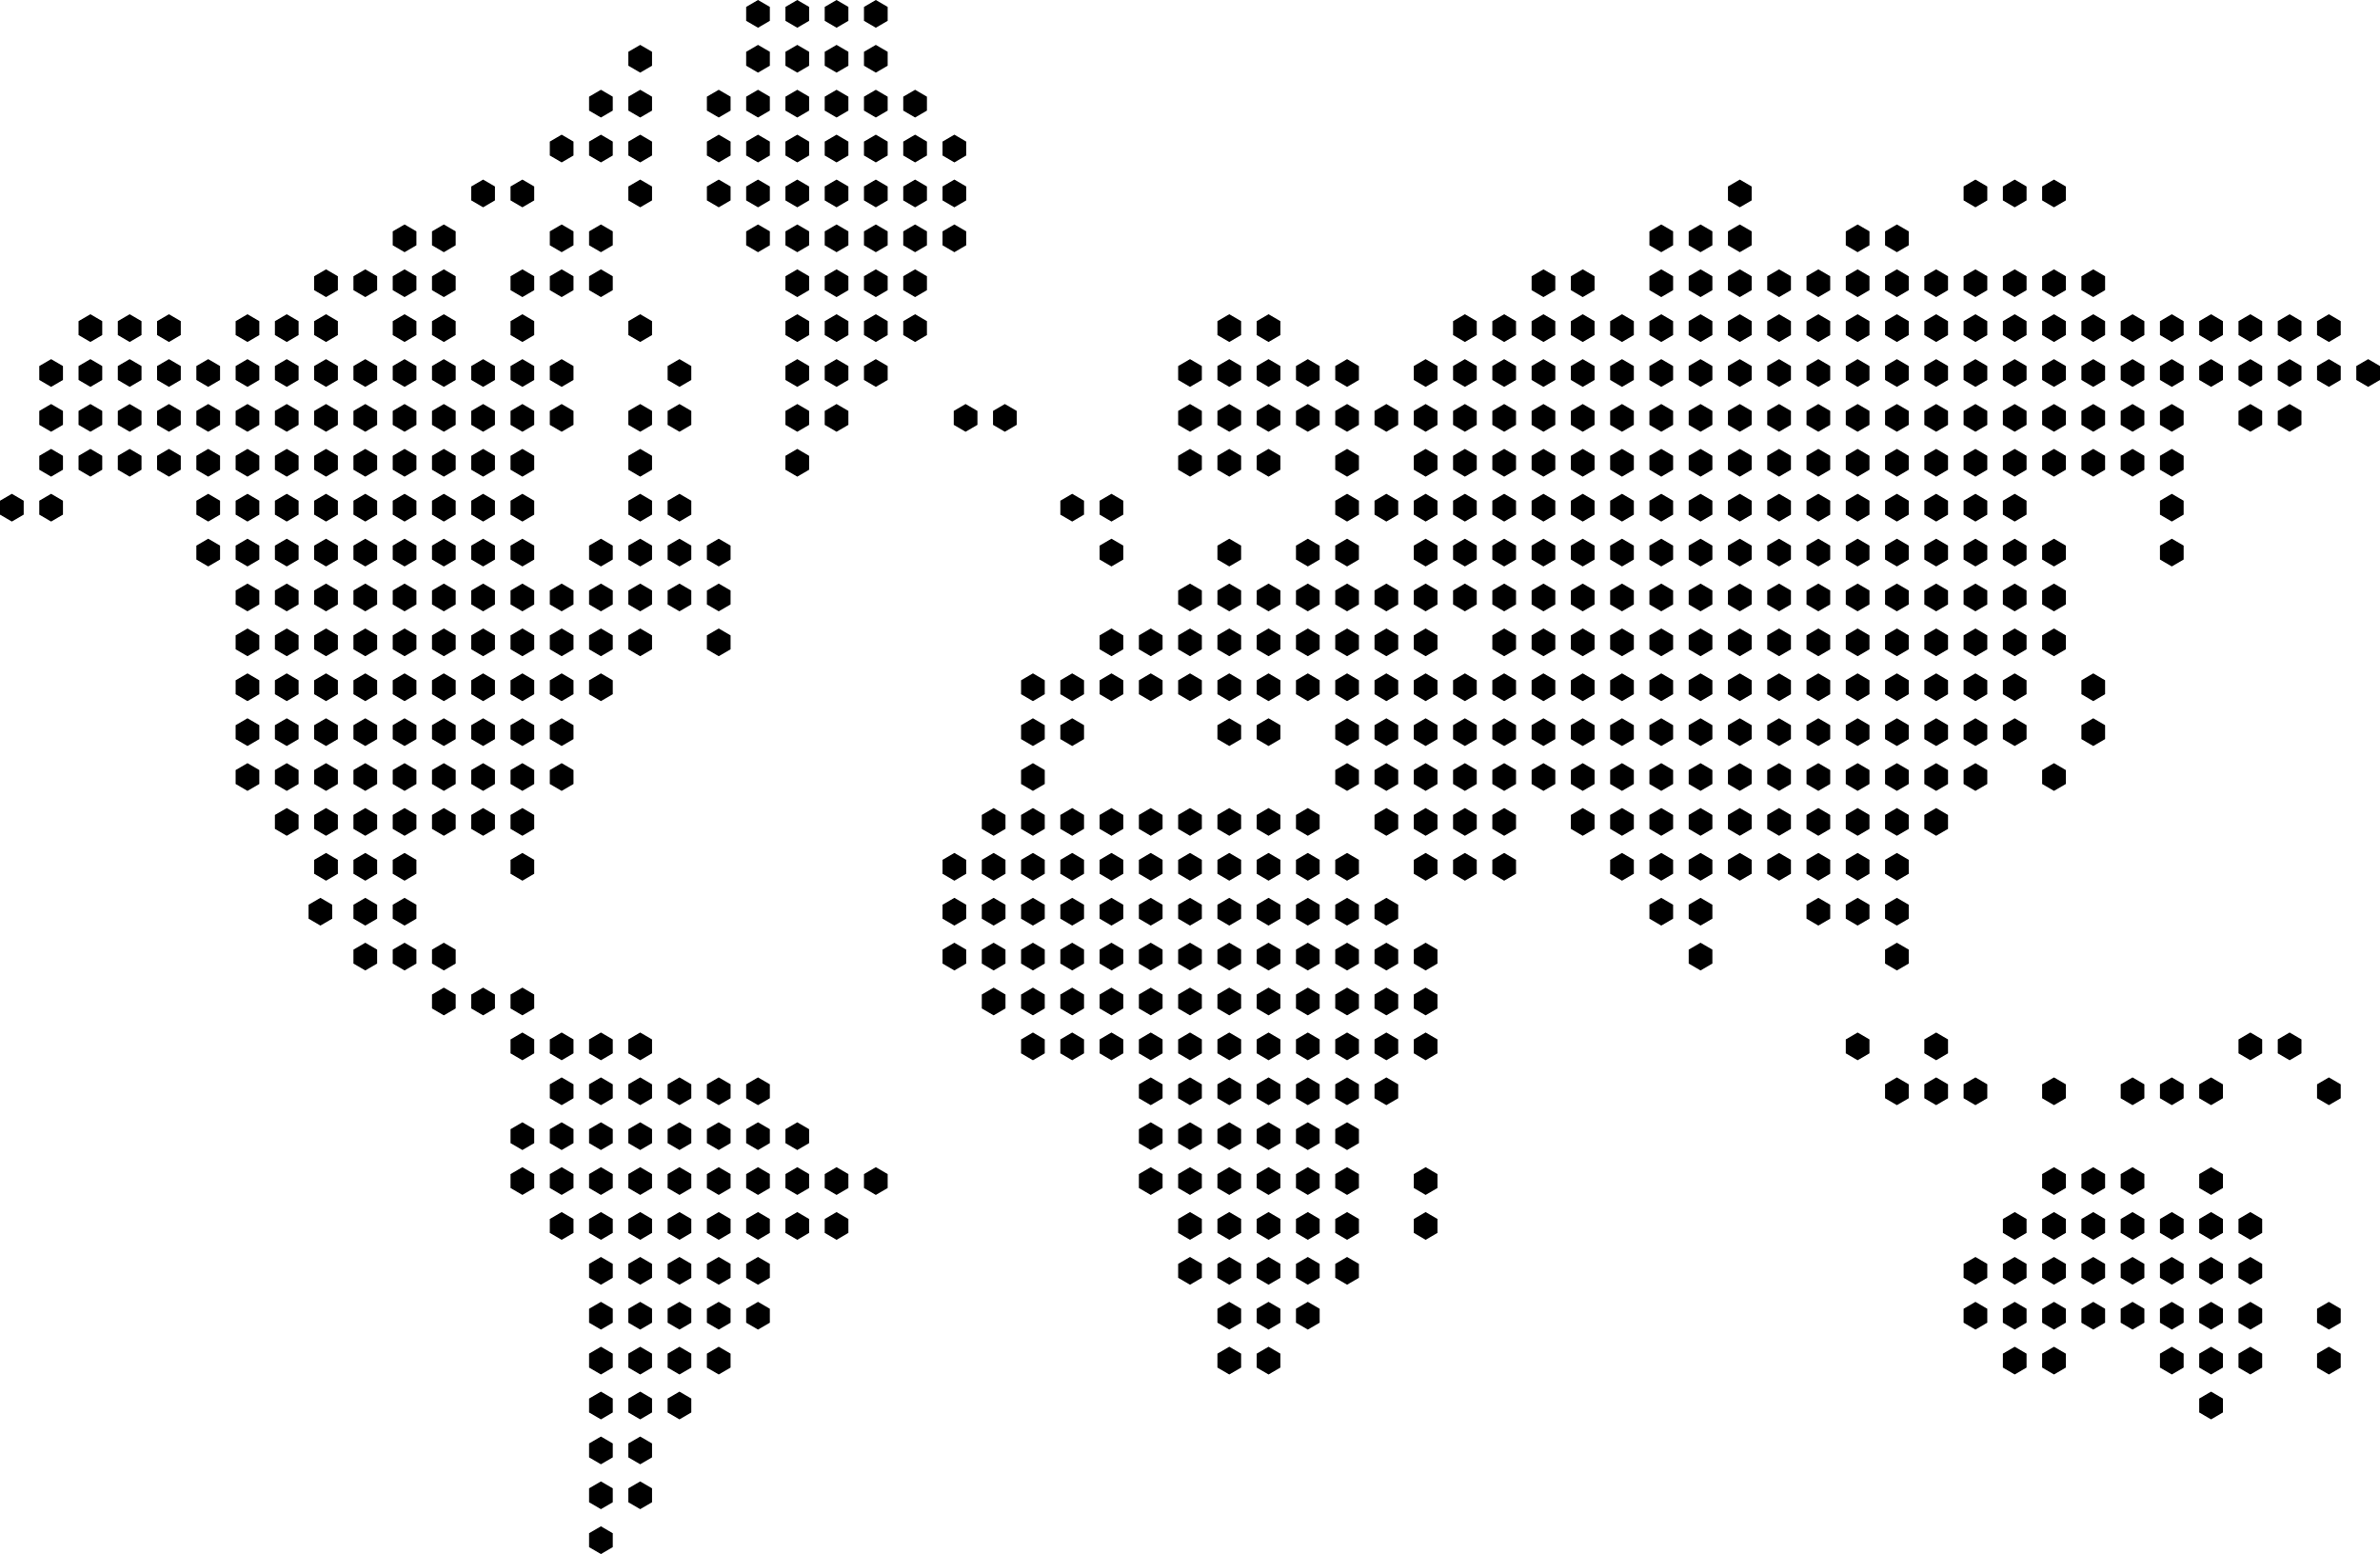 <?xml version="1.0" encoding="UTF-8"?>
<svg id="Layer_1" xmlns="http://www.w3.org/2000/svg" viewBox="0 0 3818 2492.48">
  <polygon points="252 587.08 252 609.39 271 620.48 290 609.39 290 587.08 271 576 252 587.08"/>
  <polygon points="353 609.39 353 587.08 334 576 315 587.08 315 609.39 334 620.48 353 609.39"/>
  <polygon points="416 609.39 416 587.08 397 576 378 587.08 378 609.39 397 620.48 416 609.39"/>
  <polygon points="441 609.39 460 620.48 479 609.39 479 587.08 460 576 441 587.08 441 609.39"/>
  <polygon points="290 659.08 271 648 252 659.08 252 681.39 271 692.48 290 681.39 290 659.08"/>
  <polygon points="315 681.39 334 692.48 353 681.39 353 659.08 334 648 315 659.08 315 681.39"/>
  <polygon points="378 681.39 397 692.48 416 681.39 416 659.08 397 648 378 659.08 378 681.39"/>
  <polygon points="441 681.39 460 692.48 479 681.39 479 659.08 460 648 441 659.08 441 681.39"/>
  <polygon points="252 731.08 252 753.39 271 764.48 290 753.39 290 731.08 271 720 252 731.08"/>
  <polygon points="353 753.39 353 731.08 334 720 315 731.08 315 753.39 334 764.48 353 753.39"/>
  <polygon points="378 753.39 397 764.48 416 753.39 416 731.08 397 720 378 731.08 378 753.39"/>
  <polygon points="441 753.39 460 764.48 479 753.39 479 731.08 460 720 441 731.08 441 753.39"/>
  <polygon points="290 537.39 290 515.08 271 504 252 515.08 252 537.39 271 548.48 290 537.39"/>
  <polygon points="353 825.39 353 803.08 334 792 315 803.08 315 825.39 334 836.48 353 825.39"/>
  <polygon points="416 825.39 416 803.08 397 792 378 803.08 378 825.39 397 836.48 416 825.39"/>
  <polygon points="479 825.39 479 803.08 460 792 441 803.08 441 825.39 460 836.48 479 825.39"/>
  <polygon points="164 537.39 164 515.08 145 504 126 515.08 126 537.39 145 548.48 164 537.39"/>
  <polygon points="227 537.39 227 515.08 208 504 189 515.08 189 537.39 208 548.48 227 537.39"/>
  <polygon points="101 609.39 101 587.08 82 576 63 587.08 63 609.39 82 620.48 101 609.39"/>
  <polygon points="164 609.39 164 587.08 145 576 126 587.08 126 609.39 145 620.48 164 609.39"/>
  <polygon points="189 609.39 208 620.48 227 609.39 227 587.08 208 576 189 587.08 189 609.39"/>
  <polygon points="101 681.39 101 659.08 82 648 63 659.08 63 681.39 82 692.48 101 681.39"/>
  <polygon points="164 659.08 145 648 126 659.08 126 681.39 145 692.48 164 681.39 164 659.08"/>
  <polygon points="227 659.08 208 648 189 659.08 189 681.39 208 692.48 227 681.39 227 659.08"/>
  <polygon points="63 731.08 63 753.39 82 764.48 101 753.39 101 731.08 82 720 63 731.08"/>
  <polygon points="126 731.08 126 753.39 145 764.48 164 753.39 164 731.08 145 720 126 731.08"/>
  <polygon points="189 731.08 189 753.39 208 764.48 227 753.39 227 731.08 208 720 189 731.08"/>
  <polygon points="0 803.08 0 825.39 19 836.48 38 825.39 38 803.08 19 792 0 803.08"/>
  <polygon points="63 803.08 63 825.39 82 836.48 101 825.39 101 803.08 82 792 63 803.08"/>
  <polygon points="504 609.39 523 620.48 542 609.39 542 587.08 523 576 504 587.08 504 609.39"/>
  <polygon points="567 587.08 567 609.39 586 620.48 605 609.39 605 587.08 586 576 567 587.08"/>
  <polygon points="504 681.39 523 692.48 542 681.39 542 659.08 523 648 504 659.08 504 681.39"/>
  <polygon points="567 681.39 586 692.48 605 681.39 605 659.08 586 648 567 659.08 567 681.39"/>
  <polygon points="504 753.39 523 764.48 542 753.39 542 731.08 523 720 504 731.08 504 753.39"/>
  <polygon points="567 753.39 586 764.48 605 753.39 605 731.08 586 720 567 731.08 567 753.39"/>
  <polygon points="504 825.39 523 836.48 542 825.39 542 803.08 523 792 504 803.08 504 825.39"/>
  <polygon points="567 825.39 586 836.48 605 825.39 605 803.08 586 792 567 803.08 567 825.39"/>
  <polygon points="416 537.39 416 515.08 397 504 378 515.08 378 537.39 397 548.48 416 537.39"/>
  <polygon points="479 537.39 479 515.08 460 504 441 515.08 441 537.39 460 548.48 479 537.39"/>
  <polygon points="542 537.39 542 515.08 523 504 504 515.08 504 537.39 523 548.48 542 537.39"/>
  <polygon points="315 875.08 315 897.39 334 908.48 353 897.39 353 875.08 334 864 315 875.08"/>
  <polygon points="416 897.39 416 875.08 397 864 378 875.08 378 897.39 397 908.48 416 897.39"/>
  <polygon points="479 897.39 479 875.08 460 864 441 875.08 441 897.39 460 908.48 479 897.39"/>
  <polygon points="542 897.39 542 875.08 523 864 504 875.08 504 897.39 523 908.48 542 897.39"/>
  <polygon points="567 897.39 586 908.48 605 897.39 605 875.08 586 864 567 875.08 567 897.39"/>
  <polygon points="416 969.39 416 947.08 397 936 378 947.08 378 969.39 397 980.48 416 969.39"/>
  <polygon points="441 969.39 460 980.48 479 969.39 479 947.08 460 936 441 947.08 441 969.39"/>
  <polygon points="504 969.39 523 980.48 542 969.39 542 947.08 523 936 504 947.08 504 969.39"/>
  <polygon points="567 969.39 586 980.48 605 969.39 605 947.08 586 936 567 947.08 567 969.39"/>
  <polygon points="630 609.39 649 620.48 668 609.39 668 587.08 649 576 630 587.08 630 609.39"/>
  <polygon points="630 681.39 649 692.48 668 681.39 668 659.08 649 648 630 659.08 630 681.39"/>
  <polygon points="630 753.39 649 764.48 668 753.39 668 731.08 649 720 630 731.08 630 753.39"/>
  <polygon points="630 825.39 649 836.48 668 825.39 668 803.08 649 792 630 803.08 630 825.39"/>
  <polygon points="630 537.39 649 548.48 668 537.39 668 515.08 649 504 630 515.08 630 537.39"/>
  <polygon points="630 897.39 649 908.48 668 897.39 668 875.08 649 864 630 875.08 630 897.39"/>
  <polygon points="668 947.08 649 936 630 947.08 630 969.39 649 980.48 668 969.39 668 947.08"/>
  <polygon points="693 587.08 693 609.39 712 620.48 731 609.39 731 587.08 712 576 693 587.08"/>
  <polygon points="693 659.08 693 681.39 712 692.48 731 681.39 731 659.08 712 648 693 659.08"/>
  <polygon points="693 731.08 693 753.39 712 764.48 731 753.39 731 731.08 712 720 693 731.08"/>
  <polygon points="693 803.08 693 825.39 712 836.48 731 825.39 731 803.08 712 792 693 803.08"/>
  <polygon points="693 515.08 693 537.39 712 548.48 731 537.39 731 515.08 712 504 693 515.08"/>
  <polygon points="731 875.08 712 864 693 875.08 693 897.39 712 908.48 731 897.39 731 875.08"/>
  <polygon points="693 947.08 693 969.39 712 980.48 731 969.39 731 947.08 712 936 693 947.08"/>
  <polygon points="794 609.39 794 587.08 775 576 756 587.08 756 609.39 775 620.48 794 609.39"/>
  <polygon points="756 681.39 775 692.48 794 681.39 794 659.08 775 648 756 659.08 756 681.39"/>
  <polygon points="756 753.39 775 764.48 794 753.39 794 731.08 775 720 756 731.08 756 753.39"/>
  <polygon points="794 803.08 775 792 756 803.08 756 825.39 775 836.48 794 825.39 794 803.08"/>
  <polygon points="794 875.08 775 864 756 875.08 756 897.39 775 908.48 794 897.39 794 875.08"/>
  <polygon points="756 947.08 756 969.39 775 980.48 794 969.39 794 947.08 775 936 756 947.08"/>
  <polygon points="857 609.39 857 587.08 838 576 819 587.08 819 609.39 838 620.48 857 609.39"/>
  <polygon points="819 659.08 819 681.39 838 692.48 857 681.39 857 659.08 838 648 819 659.08"/>
  <polygon points="819 731.08 819 753.39 838 764.48 857 753.39 857 731.08 838 720 819 731.08"/>
  <polygon points="819 803.08 819 825.39 838 836.48 857 825.39 857 803.08 838 792 819 803.08"/>
  <polygon points="857 537.39 857 515.08 838 504 819 515.08 819 537.39 838 548.48 857 537.39"/>
  <polygon points="819 875.08 819 897.39 838 908.48 857 897.39 857 875.08 838 864 819 875.08"/>
  <polygon points="819 947.08 819 969.39 838 980.48 857 969.39 857 947.08 838 936 819 947.08"/>
  <polygon points="542 465.39 542 443.08 523 432 504 443.08 504 465.39 523 476.48 542 465.39"/>
  <polygon points="605 465.39 605 443.08 586 432 567 443.08 567 465.39 586 476.48 605 465.39"/>
  <polygon points="668 465.39 668 443.08 649 432 630 443.08 630 465.39 649 476.48 668 465.39"/>
  <polygon points="668 393.39 668 371.08 649 360 630 371.08 630 393.39 649 404.48 668 393.39"/>
  <polygon points="693 443.08 693 465.39 712 476.48 731 465.39 731 443.08 712 432 693 443.08"/>
  <polygon points="857 465.39 857 443.08 838 432 819 443.08 819 465.39 838 476.48 857 465.39"/>
  <polygon points="920 465.39 920 443.08 901 432 882 443.08 882 465.39 901 476.48 920 465.39"/>
  <polygon points="945 443.08 945 465.39 964 476.48 983 465.39 983 443.08 964 432 945 443.08"/>
  <polygon points="920 393.39 920 371.08 901 360 882 371.08 882 393.39 901 404.48 920 393.39"/>
  <polygon points="983 393.39 983 371.08 964 360 945 371.08 945 393.39 964 404.48 983 393.39"/>
  <polygon points="882 659.08 882 681.39 901 692.48 920 681.39 920 659.08 901 648 882 659.08"/>
  <polygon points="920 609.39 920 587.08 901 576 882 587.08 882 609.39 901 620.48 920 609.39"/>
  <polygon points="920 969.39 920 947.08 901 936 882 947.08 882 969.39 901 980.48 920 969.39"/>
  <polygon points="983 969.39 983 947.08 964 936 945 947.08 945 969.39 964 980.48 983 969.39"/>
  <polygon points="983 897.39 983 875.08 964 864 945 875.08 945 897.39 964 908.48 983 897.39"/>
  <polygon points="1046 897.39 1046 875.08 1027 864 1008 875.08 1008 897.39 1027 908.48 1046 897.39"/>
  <polygon points="1046 825.39 1046 803.08 1027 792 1008 803.08 1008 825.39 1027 836.48 1046 825.39"/>
  <polygon points="1109 609.39 1109 587.08 1090 576 1071 587.08 1071 609.39 1090 620.48 1109 609.39"/>
  <polygon points="1071 875.08 1071 897.39 1090 908.48 1109 897.39 1109 875.08 1090 864 1071 875.08"/>
  <polygon points="1071 947.08 1071 969.39 1090 980.48 1109 969.39 1109 947.08 1090 936 1071 947.08"/>
  <polygon points="1008 947.08 1008 969.39 1027 980.48 1046 969.39 1046 947.08 1027 936 1008 947.08"/>
  <polygon points="1008 1019.08 1008 1041.39 1027 1052.48 1046 1041.39 1046 1019.08 1027 1008 1008 1019.08"/>
  <polygon points="1134 947.08 1134 969.39 1153 980.48 1172 969.39 1172 947.08 1153 936 1134 947.08"/>
  <polygon points="1134 1019.08 1134 1041.39 1153 1052.48 1172 1041.39 1172 1019.08 1153 1008 1134 1019.08"/>
  <polygon points="1046 753.39 1046 731.08 1027 720 1008 731.08 1008 753.39 1027 764.48 1046 753.39"/>
  <polygon points="1046 681.39 1046 659.08 1027 648 1008 659.08 1008 681.39 1027 692.48 1046 681.39"/>
  <polygon points="1109 681.39 1109 659.08 1090 648 1071 659.08 1071 681.39 1090 692.48 1109 681.39"/>
  <polygon points="945 1019.08 945 1041.39 964 1052.48 983 1041.39 983 1019.08 964 1008 945 1019.08"/>
  <polygon points="1008 299.08 1008 321.39 1027 332.48 1046 321.39 1046 299.08 1027 288 1008 299.08"/>
  <polygon points="1008 515.08 1008 537.39 1027 548.48 1046 537.39 1046 515.08 1027 504 1008 515.08"/>
  <polygon points="983 249.39 983 227.08 964 216 945 227.08 945 249.39 964 260.48 983 249.39"/>
  <polygon points="1008 227.08 1008 249.39 1027 260.48 1046 249.39 1046 227.08 1027 216 1008 227.08"/>
  <polygon points="920 249.39 920 227.08 901 216 882 227.08 882 249.39 901 260.48 920 249.39"/>
  <polygon points="945 1091.08 945 1113.39 964 1124.48 983 1113.39 983 1091.08 964 1080 945 1091.08"/>
  <polygon points="1172 177.39 1172 155.08 1153 144 1134 155.08 1134 177.39 1153 188.48 1172 177.39"/>
  <polygon points="1172 249.39 1172 227.08 1153 216 1134 227.08 1134 249.39 1153 260.48 1172 249.39"/>
  <polygon points="1197 249.39 1216 260.48 1235 249.39 1235 227.08 1216 216 1197 227.08 1197 249.39"/>
  <polygon points="1298 249.39 1298 227.08 1279 216 1260 227.08 1260 249.39 1279 260.48 1298 249.39"/>
  <polygon points="1323 249.39 1342 260.48 1361 249.39 1361 227.08 1342 216 1323 227.08 1323 249.39"/>
  <polygon points="1386 227.08 1386 249.39 1405 260.48 1424 249.39 1424 227.08 1405 216 1386 227.08"/>
  <polygon points="1449 227.08 1449 249.39 1468 260.48 1487 249.39 1487 227.08 1468 216 1449 227.08"/>
  <polygon points="1235 177.39 1235 155.08 1216 144 1197 155.08 1197 177.39 1216 188.48 1235 177.39"/>
  <polygon points="1260 177.39 1279 188.48 1298 177.39 1298 155.08 1279 144 1260 155.08 1260 177.39"/>
  <polygon points="1323 177.39 1342 188.48 1361 177.39 1361 155.08 1342 144 1323 155.08 1323 177.39"/>
  <polygon points="1386 155.08 1386 177.39 1405 188.48 1424 177.39 1424 155.08 1405 144 1386 155.08"/>
  <polygon points="1487 177.39 1487 155.08 1468 144 1449 155.08 1449 177.39 1468 188.48 1487 177.39"/>
  <polygon points="1235 105.39 1235 83.08 1216 72 1197 83.08 1197 105.39 1216 116.48 1235 105.39"/>
  <polygon points="1260 105.39 1279 116.48 1298 105.39 1298 83.08 1279 72 1260 83.08 1260 105.39"/>
  <polygon points="1323 105.39 1342 116.48 1361 105.39 1361 83.08 1342 72 1323 83.08 1323 105.39"/>
  <polygon points="1386 83.08 1386 105.39 1405 116.48 1424 105.39 1424 83.08 1405 72 1386 83.08"/>
  <polygon points="1235 33.39 1235 11.08 1216 0 1197 11.08 1197 33.39 1216 44.48 1235 33.39"/>
  <polygon points="1298 33.39 1298 11.08 1279 0 1260 11.08 1260 33.39 1279 44.48 1298 33.39"/>
  <polygon points="1361 33.39 1361 11.08 1342 0 1323 11.08 1323 33.39 1342 44.48 1361 33.39"/>
  <polygon points="1424 33.39 1424 11.08 1405 0 1386 11.08 1386 33.39 1405 44.48 1424 33.39"/>
  <polygon points="1361 321.39 1361 299.08 1342 288 1323 299.08 1323 321.39 1342 332.48 1361 321.39"/>
  <polygon points="1424 299.08 1405 288 1386 299.08 1386 321.39 1405 332.48 1424 321.39 1424 299.08"/>
  <polygon points="1487 299.08 1468 288 1449 299.08 1449 321.39 1468 332.48 1487 321.39 1487 299.08"/>
  <polygon points="1512 299.08 1512 321.39 1531 332.48 1550 321.39 1550 299.08 1531 288 1512 299.08"/>
  <polygon points="1550 249.39 1550 227.08 1531 216 1512 227.08 1512 249.39 1531 260.48 1550 249.39"/>
  <polygon points="1298 321.39 1298 299.08 1279 288 1260 299.08 1260 321.39 1279 332.48 1298 321.39"/>
  <polygon points="1235 321.39 1235 299.08 1216 288 1197 299.08 1197 321.39 1216 332.48 1235 321.39"/>
  <polygon points="1134 299.08 1134 321.39 1153 332.48 1172 321.39 1172 299.08 1153 288 1134 299.08"/>
  <polygon points="1197 371.08 1197 393.39 1216 404.48 1235 393.39 1235 371.08 1216 360 1197 371.08"/>
  <polygon points="1298 393.39 1298 371.08 1279 360 1260 371.08 1260 393.39 1279 404.48 1298 393.39"/>
  <polygon points="1361 393.39 1361 371.08 1342 360 1323 371.08 1323 393.39 1342 404.48 1361 393.39"/>
  <polygon points="1424 371.08 1405 360 1386 371.08 1386 393.39 1405 404.48 1424 393.39 1424 371.08"/>
  <polygon points="1449 371.08 1449 393.39 1468 404.48 1487 393.39 1487 371.08 1468 360 1449 371.08"/>
  <polygon points="1512 371.08 1512 393.39 1531 404.48 1550 393.39 1550 371.08 1531 360 1512 371.08"/>
  <polygon points="1449 443.08 1449 465.39 1468 476.48 1487 465.39 1487 443.08 1468 432 1449 443.08"/>
  <polygon points="1449 515.08 1449 537.39 1468 548.48 1487 537.39 1487 515.08 1468 504 1449 515.08"/>
  <polygon points="1424 443.08 1405 432 1386 443.08 1386 465.39 1405 476.48 1424 465.39 1424 443.08"/>
  <polygon points="1386 515.08 1386 537.39 1405 548.48 1424 537.39 1424 515.08 1405 504 1386 515.08"/>
  <polygon points="1386 587.08 1386 609.39 1405 620.48 1424 609.39 1424 587.08 1405 576 1386 587.08"/>
  <polygon points="1361 443.08 1342 432 1323 443.08 1323 465.39 1342 476.48 1361 465.39 1361 443.08"/>
  <polygon points="1361 515.08 1342 504 1323 515.08 1323 537.39 1342 548.48 1361 537.39 1361 515.08"/>
  <polygon points="1323 587.08 1323 609.39 1342 620.48 1361 609.39 1361 587.08 1342 576 1323 587.08"/>
  <polygon points="1323 659.08 1323 681.39 1342 692.48 1361 681.39 1361 659.08 1342 648 1323 659.08"/>
  <polygon points="1298 465.39 1298 443.08 1279 432 1260 443.08 1260 465.39 1279 476.48 1298 465.39"/>
  <polygon points="1298 537.39 1298 515.08 1279 504 1260 515.08 1260 537.39 1279 548.48 1298 537.39"/>
  <polygon points="1298 609.39 1298 587.08 1279 576 1260 587.08 1260 609.39 1279 620.48 1298 609.39"/>
  <polygon points="1260 659.08 1260 681.39 1279 692.48 1298 681.39 1298 659.08 1279 648 1260 659.08"/>
  <polygon points="1260 731.08 1260 753.39 1279 764.48 1298 753.39 1298 731.08 1279 720 1260 731.08"/>
  <polygon points="1530 659.08 1530 681.39 1549 692.48 1568 681.39 1568 659.08 1549 648 1530 659.08"/>
  <polygon points="1631 681.39 1631 659.08 1612 648 1593 659.08 1593 681.39 1612 692.48 1631 681.39"/>
  <polygon points="1109 825.39 1109 803.08 1090 792 1071 803.08 1071 825.39 1090 836.48 1109 825.39"/>
  <polygon points="882 1091.08 882 1113.39 901 1124.48 920 1113.39 920 1091.08 901 1080 882 1091.08"/>
  <polygon points="882 1163.08 882 1185.39 901 1196.48 920 1185.39 920 1163.08 901 1152 882 1163.08"/>
  <polygon points="882 1235.08 882 1257.39 901 1268.48 920 1257.39 920 1235.08 901 1224 882 1235.08"/>
  <polygon points="819 1235.08 819 1257.39 838 1268.48 857 1257.39 857 1235.08 838 1224 819 1235.08"/>
  <polygon points="819 1307.08 819 1329.39 838 1340.48 857 1329.39 857 1307.08 838 1296 819 1307.08"/>
  <polygon points="819 1379.08 819 1401.39 838 1412.48 857 1401.39 857 1379.08 838 1368 819 1379.08"/>
  <polygon points="756 1307.08 756 1329.39 775 1340.48 794 1329.39 794 1307.08 775 1296 756 1307.08"/>
  <polygon points="794 1235.08 775 1224 756 1235.08 756 1257.39 775 1268.48 794 1257.39 794 1235.08"/>
  <polygon points="857 1163.08 838 1152 819 1163.08 819 1185.39 838 1196.48 857 1185.39 857 1163.08"/>
  <polygon points="794 1163.08 775 1152 756 1163.08 756 1185.39 775 1196.48 794 1185.39 794 1163.08"/>
  <polygon points="857 1091.08 838 1080 819 1091.08 819 1113.39 838 1124.48 857 1113.39 857 1091.08"/>
  <polygon points="882 1041.39 901 1052.48 920 1041.39 920 1019.08 901 1008 882 1019.08 882 1041.39"/>
  <polygon points="819 1019.08 819 1041.39 838 1052.48 857 1041.39 857 1019.08 838 1008 819 1019.08"/>
  <polygon points="756 1019.08 756 1041.39 775 1052.48 794 1041.39 794 1019.08 775 1008 756 1019.08"/>
  <polygon points="794 1091.08 775 1080 756 1091.08 756 1113.39 775 1124.48 794 1113.39 794 1091.08"/>
  <polygon points="630 1379.08 630 1401.39 649 1412.48 668 1401.39 668 1379.08 649 1368 630 1379.08"/>
  <polygon points="731 1019.08 712 1008 693 1019.08 693 1041.39 712 1052.48 731 1041.39 731 1019.08"/>
  <polygon points="731 1091.08 712 1080 693 1091.08 693 1113.39 712 1124.48 731 1113.39 731 1091.08"/>
  <polygon points="731 1163.08 712 1152 693 1163.08 693 1185.39 712 1196.48 731 1185.39 731 1163.08"/>
  <polygon points="731 1235.08 712 1224 693 1235.08 693 1257.39 712 1268.48 731 1257.39 731 1235.08"/>
  <polygon points="693 1307.08 693 1329.39 712 1340.48 731 1329.39 731 1307.08 712 1296 693 1307.08"/>
  <polygon points="630 1307.08 630 1329.39 649 1340.48 668 1329.39 668 1307.08 649 1296 630 1307.08"/>
  <polygon points="605 1329.39 605 1307.08 586 1296 567 1307.08 567 1329.39 586 1340.48 605 1329.39"/>
  <polygon points="542 1329.39 542 1307.08 523 1296 504 1307.08 504 1329.39 523 1340.48 542 1329.39"/>
  <polygon points="441 1307.08 441 1329.39 460 1340.48 479 1329.39 479 1307.08 460 1296 441 1307.08"/>
  <polygon points="668 1235.08 649 1224 630 1235.08 630 1257.39 649 1268.48 668 1257.39 668 1235.08"/>
  <polygon points="605 1257.39 605 1235.08 586 1224 567 1235.08 567 1257.39 586 1268.48 605 1257.39"/>
  <polygon points="542 1257.39 542 1235.08 523 1224 504 1235.08 504 1257.39 523 1268.48 542 1257.39"/>
  <polygon points="479 1257.39 479 1235.08 460 1224 441 1235.08 441 1257.39 460 1268.48 479 1257.39"/>
  <polygon points="378 1235.08 378 1257.39 397 1268.48 416 1257.39 416 1235.08 397 1224 378 1235.08"/>
  <polygon points="605 1401.39 605 1379.08 586 1368 567 1379.08 567 1401.39 586 1412.48 605 1401.39"/>
  <polygon points="416 1041.39 416 1019.08 397 1008 378 1019.08 378 1041.39 397 1052.48 416 1041.39"/>
  <polygon points="441 1041.39 460 1052.48 479 1041.39 479 1019.08 460 1008 441 1019.08 441 1041.39"/>
  <polygon points="504 1041.39 523 1052.48 542 1041.39 542 1019.08 523 1008 504 1019.08 504 1041.39"/>
  <polygon points="605 1041.39 605 1019.08 586 1008 567 1019.08 567 1041.39 586 1052.48 605 1041.39"/>
  <polygon points="416 1113.39 416 1091.08 397 1080 378 1091.08 378 1113.39 397 1124.48 416 1113.39"/>
  <polygon points="441 1113.39 460 1124.48 479 1113.39 479 1091.08 460 1080 441 1091.08 441 1113.39"/>
  <polygon points="542 1113.39 542 1091.08 523 1080 504 1091.08 504 1113.39 523 1124.48 542 1113.39"/>
  <polygon points="605 1113.39 605 1091.08 586 1080 567 1091.08 567 1113.39 586 1124.48 605 1113.39"/>
  <polygon points="416 1185.39 416 1163.08 397 1152 378 1163.08 378 1185.39 397 1196.48 416 1185.39"/>
  <polygon points="479 1185.39 479 1163.08 460 1152 441 1163.08 441 1185.39 460 1196.48 479 1185.39"/>
  <polygon points="542 1185.39 542 1163.08 523 1152 504 1163.08 504 1185.39 523 1196.48 542 1185.39"/>
  <polygon points="605 1185.39 605 1163.08 586 1152 567 1163.08 567 1185.39 586 1196.48 605 1185.39"/>
  <polygon points="668 1019.08 649 1008 630 1019.08 630 1041.39 649 1052.48 668 1041.39 668 1019.08"/>
  <polygon points="668 1091.08 649 1080 630 1091.08 630 1113.39 649 1124.48 668 1113.39 668 1091.08"/>
  <polygon points="668 1163.08 649 1152 630 1163.08 630 1185.39 649 1196.48 668 1185.39 668 1163.08"/>
  <polygon points="920 1689.39 920 1667.08 901 1656 882 1667.08 882 1689.39 901 1700.48 920 1689.39"/>
  <polygon points="857 1617.39 857 1595.08 838 1584 819 1595.08 819 1617.39 838 1628.48 857 1617.39"/>
  <polygon points="756 1595.08 756 1617.39 775 1628.48 794 1617.39 794 1595.08 775 1584 756 1595.08"/>
  <polygon points="495 1451.08 495 1473.39 514 1484.48 533 1473.39 533 1451.08 514 1440 495 1451.08"/>
  <polygon points="983 1689.39 983 1667.08 964 1656 945 1667.08 945 1689.39 964 1700.48 983 1689.39"/>
  <polygon points="819 1667.08 819 1689.39 838 1700.48 857 1689.39 857 1667.08 838 1656 819 1667.08"/>
  <polygon points="731 1545.39 731 1523.08 712 1512 693 1523.08 693 1545.39 712 1556.48 731 1545.39"/>
  <polygon points="567 1523.08 567 1545.39 586 1556.48 605 1545.39 605 1523.08 586 1512 567 1523.08"/>
  <polygon points="920 1761.39 920 1739.08 901 1728 882 1739.08 882 1761.39 901 1772.48 920 1761.39"/>
  <polygon points="1046 1689.39 1046 1667.08 1027 1656 1008 1667.08 1008 1689.39 1027 1700.48 1046 1689.39"/>
  <polygon points="693 1595.08 693 1617.39 712 1628.48 731 1617.39 731 1595.08 712 1584 693 1595.08"/>
  <polygon points="630 1523.08 630 1545.39 649 1556.48 668 1545.39 668 1523.08 649 1512 630 1523.08"/>
  <polygon points="504 1379.08 504 1401.39 523 1412.48 542 1401.39 542 1379.08 523 1368 504 1379.08"/>
  <polygon points="605 1473.39 605 1451.08 586 1440 567 1451.08 567 1473.39 586 1484.48 605 1473.39"/>
  <polygon points="630 1451.08 630 1473.39 649 1484.48 668 1473.39 668 1451.08 649 1440 630 1451.08"/>
  <polygon points="1197 1811.08 1197 1833.39 1216 1844.48 1235 1833.39 1235 1811.08 1216 1800 1197 1811.08"/>
  <polygon points="1235 1883.08 1216 1872 1197 1883.08 1197 1905.39 1216 1916.48 1235 1905.39 1235 1883.08"/>
  <polygon points="1197 1955.08 1197 1977.39 1216 1988.48 1235 1977.39 1235 1955.08 1216 1944 1197 1955.08"/>
  <polygon points="1197 2027.08 1197 2049.39 1216 2060.48 1235 2049.39 1235 2027.08 1216 2016 1197 2027.08"/>
  <polygon points="1172 2027.08 1153 2016 1134 2027.08 1134 2049.39 1153 2060.48 1172 2049.39 1172 2027.08"/>
  <polygon points="1109 2027.08 1090 2016 1071 2027.08 1071 2049.39 1090 2060.48 1109 2049.39 1109 2027.08"/>
  <polygon points="1008 2049.39 1027 2060.48 1046 2049.39 1046 2027.08 1027 2016 1008 2027.08 1008 2049.39"/>
  <polygon points="983 2049.39 983 2027.08 964 2016 945 2027.08 945 2049.39 964 2060.48 983 2049.39"/>
  <polygon points="857 1833.39 857 1811.08 838 1800 819 1811.08 819 1833.39 838 1844.48 857 1833.39"/>
  <polygon points="920 1833.39 920 1811.08 901 1800 882 1811.08 882 1833.39 901 1844.48 920 1833.39"/>
  <polygon points="945 1833.39 964 1844.48 983 1833.39 983 1811.08 964 1800 945 1811.08 945 1833.39"/>
  <polygon points="1008 1811.08 1008 1833.39 1027 1844.48 1046 1833.39 1046 1811.08 1027 1800 1008 1811.08"/>
  <polygon points="1071 1833.39 1090 1844.48 1109 1833.39 1109 1811.08 1090 1800 1071 1811.08 1071 1833.39"/>
  <polygon points="920 1905.39 920 1883.08 901 1872 882 1883.08 882 1905.39 901 1916.48 920 1905.39"/>
  <polygon points="983 1905.39 983 1883.08 964 1872 945 1883.08 945 1905.39 964 1916.48 983 1905.39"/>
  <polygon points="1008 1883.08 1008 1905.39 1027 1916.48 1046 1905.39 1046 1883.08 1027 1872 1008 1883.08"/>
  <polygon points="1071 1905.39 1090 1916.48 1109 1905.39 1109 1883.08 1090 1872 1071 1883.08 1071 1905.39"/>
  <polygon points="882 1955.08 882 1977.39 901 1988.48 920 1977.39 920 1955.08 901 1944 882 1955.08"/>
  <polygon points="983 1977.39 983 1955.08 964 1944 945 1955.08 945 1977.39 964 1988.48 983 1977.39"/>
  <polygon points="1046 1977.39 1046 1955.08 1027 1944 1008 1955.08 1008 1977.39 1027 1988.48 1046 1977.39"/>
  <polygon points="1109 1955.08 1090 1944 1071 1955.08 1071 1977.39 1090 1988.48 1109 1977.39 1109 1955.08"/>
  <polygon points="1134 1833.39 1153 1844.48 1172 1833.39 1172 1811.08 1153 1800 1134 1811.08 1134 1833.39"/>
  <polygon points="1134 1905.39 1153 1916.48 1172 1905.39 1172 1883.08 1153 1872 1134 1883.08 1134 1905.39"/>
  <polygon points="1172 1955.08 1153 1944 1134 1955.08 1134 1977.39 1153 1988.48 1172 1977.39 1172 1955.08"/>
  <polygon points="819 1883.08 819 1905.39 838 1916.48 857 1905.39 857 1883.08 838 1872 819 1883.08"/>
  <polygon points="1235 1761.39 1235 1739.08 1216 1728 1197 1739.08 1197 1761.39 1216 1772.48 1235 1761.39"/>
  <polygon points="945 1761.39 964 1772.48 983 1761.39 983 1739.08 964 1728 945 1739.08 945 1761.39"/>
  <polygon points="1008 1739.08 1008 1761.39 1027 1772.48 1046 1761.39 1046 1739.08 1027 1728 1008 1739.08"/>
  <polygon points="1109 1761.39 1109 1739.08 1090 1728 1071 1739.08 1071 1761.39 1090 1772.48 1109 1761.39"/>
  <polygon points="1172 1761.39 1172 1739.08 1153 1728 1134 1739.08 1134 1761.39 1153 1772.48 1172 1761.39"/>
  <polygon points="1323 1883.08 1323 1905.39 1342 1916.48 1361 1905.39 1361 1883.08 1342 1872 1323 1883.08"/>
  <polygon points="1323 1955.08 1323 1977.39 1342 1988.48 1361 1977.39 1361 1955.08 1342 1944 1323 1955.08"/>
  <polygon points="1260 1955.08 1260 1977.39 1279 1988.48 1298 1977.39 1298 1955.08 1279 1944 1260 1955.08"/>
  <polygon points="1298 1833.39 1298 1811.08 1279 1800 1260 1811.08 1260 1833.39 1279 1844.48 1298 1833.39"/>
  <polygon points="1260 1883.08 1260 1905.39 1279 1916.48 1298 1905.39 1298 1883.08 1279 1872 1260 1883.08"/>
  <polygon points="1197 2099.08 1197 2121.39 1216 2132.48 1235 2121.39 1235 2099.08 1216 2088 1197 2099.08"/>
  <polygon points="1071 2243.08 1071 2265.39 1090 2276.48 1109 2265.39 1109 2243.08 1090 2232 1071 2243.08"/>
  <polygon points="1008 2243.08 1008 2265.39 1027 2276.48 1046 2265.39 1046 2243.08 1027 2232 1008 2243.08"/>
  <polygon points="983 2265.39 983 2243.08 964 2232 945 2243.08 945 2265.39 964 2276.48 983 2265.39"/>
  <polygon points="983 2121.39 983 2099.08 964 2088 945 2099.08 945 2121.39 964 2132.48 983 2121.39"/>
  <polygon points="1046 2099.08 1027 2088 1008 2099.08 1008 2121.39 1027 2132.48 1046 2121.39 1046 2099.08"/>
  <polygon points="1109 2099.08 1090 2088 1071 2099.08 1071 2121.39 1090 2132.48 1109 2121.39 1109 2099.08"/>
  <polygon points="983 2193.39 983 2171.08 964 2160 945 2171.08 945 2193.39 964 2204.48 983 2193.39"/>
  <polygon points="1046 2171.08 1027 2160 1008 2171.08 1008 2193.39 1027 2204.48 1046 2193.39 1046 2171.08"/>
  <polygon points="1071 2171.08 1071 2193.39 1090 2204.48 1109 2193.39 1109 2171.08 1090 2160 1071 2171.08"/>
  <polygon points="1134 2099.08 1134 2121.39 1153 2132.48 1172 2121.39 1172 2099.08 1153 2088 1134 2099.08"/>
  <polygon points="1134 2171.08 1134 2193.39 1153 2204.48 1172 2193.39 1172 2171.08 1153 2160 1134 2171.08"/>
  <polygon points="1008 2315.08 1008 2337.39 1027 2348.48 1046 2337.39 1046 2315.08 1027 2304 1008 2315.08"/>
  <polygon points="983 2337.39 983 2315.08 964 2304 945 2315.08 945 2337.39 964 2348.48 983 2337.39"/>
  <polygon points="945 2387.08 945 2409.39 964 2420.48 983 2409.39 983 2387.08 964 2376 945 2387.08"/>
  <polygon points="2142 1451.08 2142 1473.39 2161 1484.48 2180 1473.39 2180 1451.08 2161 1440 2142 1451.08"/>
  <polygon points="2142 1523.08 2142 1545.39 2161 1556.48 2180 1545.39 2180 1523.08 2161 1512 2142 1523.08"/>
  <polygon points="2180 1595.08 2161 1584 2142 1595.08 2142 1617.39 2161 1628.48 2180 1617.39 2180 1595.08"/>
  <polygon points="2180 1667.08 2161 1656 2142 1667.08 2142 1689.39 2161 1700.48 2180 1689.39 2180 1667.08"/>
  <polygon points="2117 1667.08 2098 1656 2079 1667.08 2079 1689.39 2098 1700.48 2117 1689.39 2117 1667.08"/>
  <polygon points="2016 1689.39 2035 1700.48 2054 1689.39 2054 1667.08 2035 1656 2016 1667.08 2016 1689.39"/>
  <polygon points="1953 1689.39 1972 1700.48 1991 1689.39 1991 1667.08 1972 1656 1953 1667.08 1953 1689.39"/>
  <polygon points="1928 1689.39 1928 1667.08 1909 1656 1890 1667.08 1890 1689.39 1909 1700.48 1928 1689.39"/>
  <polygon points="1890 1473.39 1909 1484.48 1928 1473.39 1928 1451.08 1909 1440 1890 1451.08 1890 1473.39"/>
  <polygon points="1953 1473.39 1972 1484.48 1991 1473.39 1991 1451.08 1972 1440 1953 1451.08 1953 1473.39"/>
  <polygon points="2016 1473.39 2035 1484.48 2054 1473.39 2054 1451.08 2035 1440 2016 1451.08 2016 1473.39"/>
  <polygon points="1890 1545.39 1909 1556.48 1928 1545.39 1928 1523.08 1909 1512 1890 1523.08 1890 1545.39"/>
  <polygon points="1953 1545.39 1972 1556.48 1991 1545.39 1991 1523.08 1972 1512 1953 1523.08 1953 1545.39"/>
  <polygon points="2016 1545.39 2035 1556.48 2054 1545.39 2054 1523.08 2035 1512 2016 1523.08 2016 1545.39"/>
  <polygon points="1890 1617.39 1909 1628.48 1928 1617.39 1928 1595.08 1909 1584 1890 1595.08 1890 1617.39"/>
  <polygon points="1953 1617.39 1972 1628.48 1991 1617.39 1991 1595.08 1972 1584 1953 1595.08 1953 1617.39"/>
  <polygon points="2016 1617.39 2035 1628.48 2054 1617.39 2054 1595.08 2035 1584 2016 1595.08 2016 1617.39"/>
  <polygon points="2079 1451.08 2079 1473.39 2098 1484.48 2117 1473.39 2117 1451.08 2098 1440 2079 1451.08"/>
  <polygon points="2079 1523.08 2079 1545.39 2098 1556.48 2117 1545.39 2117 1523.08 2098 1512 2079 1523.08"/>
  <polygon points="2079 1595.08 2079 1617.39 2098 1628.48 2117 1617.39 2117 1595.08 2098 1584 2079 1595.08"/>
  <polygon points="2180 1401.39 2180 1379.08 2161 1368 2142 1379.08 2142 1401.39 2161 1412.48 2180 1401.39"/>
  <polygon points="1890 1401.39 1909 1412.48 1928 1401.39 1928 1379.08 1909 1368 1890 1379.08 1890 1401.39"/>
  <polygon points="1953 1401.39 1972 1412.48 1991 1401.39 1991 1379.08 1972 1368 1953 1379.08 1953 1401.39"/>
  <polygon points="2016 1401.39 2035 1412.48 2054 1401.39 2054 1379.08 2035 1368 2016 1379.08 2016 1401.39"/>
  <polygon points="2079 1379.08 2079 1401.39 2098 1412.48 2117 1401.39 2117 1379.08 2098 1368 2079 1379.08"/>
  <polygon points="2306 1545.39 2306 1523.08 2287 1512 2268 1523.08 2268 1545.39 2287 1556.48 2306 1545.39"/>
  <polygon points="2268 1595.08 2268 1617.39 2287 1628.48 2306 1617.39 2306 1595.08 2287 1584 2268 1595.08"/>
  <polygon points="2243 1595.08 2224 1584 2205 1595.08 2205 1617.39 2224 1628.48 2243 1617.39 2243 1595.08"/>
  <polygon points="2243 1473.39 2243 1451.08 2224 1440 2205 1451.08 2205 1473.39 2224 1484.48 2243 1473.39"/>
  <polygon points="2205 1523.08 2205 1545.39 2224 1556.48 2243 1545.39 2243 1523.08 2224 1512 2205 1523.08"/>
  <polygon points="2142 1739.08 2142 1761.39 2161 1772.48 2180 1761.39 2180 1739.08 2161 1728 2142 1739.08"/>
  <polygon points="1386 1883.08 1386 1905.39 1405 1916.48 1424 1905.39 1424 1883.08 1405 1872 1386 1883.08"/>
  <polygon points="1953 1761.39 1972 1772.48 1991 1761.39 1991 1739.08 1972 1728 1953 1739.08 1953 1761.39"/>
  <polygon points="2054 1739.08 2035 1728 2016 1739.08 2016 1761.39 2035 1772.48 2054 1761.39 2054 1739.08"/>
  <polygon points="1991 1833.39 1991 1811.08 1972 1800 1953 1811.08 1953 1833.39 1972 1844.48 1991 1833.39"/>
  <polygon points="2054 1811.08 2035 1800 2016 1811.08 2016 1833.39 2035 1844.48 2054 1833.39 2054 1811.08"/>
  <polygon points="2117 1739.08 2098 1728 2079 1739.08 2079 1761.39 2098 1772.48 2117 1761.39 2117 1739.08"/>
  <polygon points="2117 1811.08 2098 1800 2079 1811.08 2079 1833.39 2098 1844.48 2117 1833.39 2117 1811.08"/>
  <polygon points="2117 1883.08 2098 1872 2079 1883.08 2079 1905.39 2098 1916.48 2117 1905.39 2117 1883.08"/>
  <polygon points="1991 1905.39 1991 1883.08 1972 1872 1953 1883.08 1953 1905.39 1972 1916.48 1991 1905.39"/>
  <polygon points="2142 1811.08 2142 1833.39 2161 1844.48 2180 1833.39 2180 1811.08 2161 1800 2142 1811.08"/>
  <polygon points="2205 1667.08 2205 1689.39 2224 1700.48 2243 1689.39 2243 1667.08 2224 1656 2205 1667.08"/>
  <polygon points="2268 1667.08 2268 1689.39 2287 1700.48 2306 1689.39 2306 1667.08 2287 1656 2268 1667.08"/>
  <polygon points="2054 1883.08 2035 1872 2016 1883.08 2016 1905.39 2035 1916.48 2054 1905.39 2054 1883.08"/>
  <polygon points="2205 1739.08 2205 1761.39 2224 1772.48 2243 1761.39 2243 1739.08 2224 1728 2205 1739.08"/>
  <polygon points="1865 1689.39 1865 1667.08 1846 1656 1827 1667.08 1827 1689.39 1846 1700.48 1865 1689.39"/>
  <polygon points="1764 1667.08 1764 1689.39 1783 1700.48 1802 1689.39 1802 1667.08 1783 1656 1764 1667.08"/>
  <polygon points="1701 1667.08 1701 1689.39 1720 1700.48 1739 1689.39 1739 1667.08 1720 1656 1701 1667.08"/>
  <polygon points="1638 1667.08 1638 1689.39 1657 1700.48 1676 1689.39 1676 1667.08 1657 1656 1638 1667.08"/>
  <polygon points="1638 1451.08 1638 1473.39 1657 1484.48 1676 1473.39 1676 1451.08 1657 1440 1638 1451.08"/>
  <polygon points="1701 1473.39 1720 1484.48 1739 1473.39 1739 1451.08 1720 1440 1701 1451.08 1701 1473.39"/>
  <polygon points="1764 1473.39 1783 1484.48 1802 1473.39 1802 1451.08 1783 1440 1764 1451.08 1764 1473.39"/>
  <polygon points="1676 1545.39 1676 1523.08 1657 1512 1638 1523.08 1638 1545.39 1657 1556.48 1676 1545.39"/>
  <polygon points="1739 1523.08 1720 1512 1701 1523.08 1701 1545.39 1720 1556.48 1739 1545.39 1739 1523.08"/>
  <polygon points="1802 1523.08 1783 1512 1764 1523.08 1764 1545.39 1783 1556.48 1802 1545.39 1802 1523.08"/>
  <polygon points="1676 1617.39 1676 1595.08 1657 1584 1638 1595.08 1638 1617.39 1657 1628.48 1676 1617.39"/>
  <polygon points="1739 1595.08 1720 1584 1701 1595.08 1701 1617.39 1720 1628.48 1739 1617.39 1739 1595.08"/>
  <polygon points="1802 1595.08 1783 1584 1764 1595.08 1764 1617.39 1783 1628.48 1802 1617.39 1802 1595.08"/>
  <polygon points="1827 1473.39 1846 1484.48 1865 1473.39 1865 1451.08 1846 1440 1827 1451.08 1827 1473.39"/>
  <polygon points="1827 1545.39 1846 1556.48 1865 1545.39 1865 1523.08 1846 1512 1827 1523.08 1827 1545.39"/>
  <polygon points="1865 1617.39 1865 1595.08 1846 1584 1827 1595.08 1827 1617.39 1846 1628.48 1865 1617.39"/>
  <polygon points="1638 1379.08 1638 1401.39 1657 1412.48 1676 1401.39 1676 1379.08 1657 1368 1638 1379.08"/>
  <polygon points="1701 1401.39 1720 1412.48 1739 1401.39 1739 1379.08 1720 1368 1701 1379.08 1701 1401.39"/>
  <polygon points="1764 1401.39 1783 1412.48 1802 1401.39 1802 1379.08 1783 1368 1764 1379.08 1764 1401.39"/>
  <polygon points="1827 1401.39 1846 1412.48 1865 1401.39 1865 1379.08 1846 1368 1827 1379.08 1827 1401.39"/>
  <polygon points="1575 1473.39 1594 1484.48 1613 1473.39 1613 1451.08 1594 1440 1575 1451.08 1575 1473.39"/>
  <polygon points="1613 1545.39 1613 1523.08 1594 1512 1575 1523.08 1575 1545.39 1594 1556.48 1613 1545.39"/>
  <polygon points="1575 1595.08 1575 1617.39 1594 1628.48 1613 1617.39 1613 1595.08 1594 1584 1575 1595.08"/>
  <polygon points="1928 1329.39 1928 1307.08 1909 1296 1890 1307.08 1890 1329.39 1909 1340.48 1928 1329.39"/>
  <polygon points="1991 1329.39 1991 1307.08 1972 1296 1953 1307.08 1953 1329.39 1972 1340.48 1991 1329.39"/>
  <polygon points="2054 1329.39 2054 1307.08 2035 1296 2016 1307.08 2016 1329.39 2035 1340.48 2054 1329.39"/>
  <polygon points="2117 1329.39 2117 1307.08 2098 1296 2079 1307.08 2079 1329.39 2098 1340.48 2117 1329.39"/>
  <polygon points="1739 1329.39 1739 1307.08 1720 1296 1701 1307.08 1701 1329.39 1720 1340.48 1739 1329.39"/>
  <polygon points="1802 1329.39 1802 1307.08 1783 1296 1764 1307.08 1764 1329.39 1783 1340.48 1802 1329.39"/>
  <polygon points="1865 1329.39 1865 1307.08 1846 1296 1827 1307.08 1827 1329.39 1846 1340.48 1865 1329.39"/>
  <polygon points="1890 1761.39 1909 1772.48 1928 1761.39 1928 1739.08 1909 1728 1890 1739.08 1890 1761.39"/>
  <polygon points="1928 1833.39 1928 1811.08 1909 1800 1890 1811.08 1890 1833.39 1909 1844.48 1928 1833.39"/>
  <polygon points="1928 1905.39 1928 1883.08 1909 1872 1890 1883.08 1890 1905.39 1909 1916.48 1928 1905.39"/>
  <polygon points="2142 1955.08 2142 1977.39 2161 1988.48 2180 1977.39 2180 1955.08 2161 1944 2142 1955.08"/>
  <polygon points="1991 1977.39 1991 1955.08 1972 1944 1953 1955.08 1953 1977.39 1972 1988.48 1991 1977.39"/>
  <polygon points="2054 1955.08 2035 1944 2016 1955.08 2016 1977.39 2035 1988.48 2054 1977.39 2054 1955.08"/>
  <polygon points="1991 2049.39 1991 2027.08 1972 2016 1953 2027.08 1953 2049.39 1972 2060.48 1991 2049.39"/>
  <polygon points="2054 2027.08 2035 2016 2016 2027.08 2016 2049.39 2035 2060.48 2054 2049.39 2054 2027.08"/>
  <polygon points="2117 1955.08 2098 1944 2079 1955.08 2079 1977.39 2098 1988.48 2117 1977.39 2117 1955.08"/>
  <polygon points="2079 2027.08 2079 2049.39 2098 2060.48 2117 2049.39 2117 2027.08 2098 2016 2079 2027.08"/>
  <polygon points="2079 2099.08 2079 2121.39 2098 2132.48 2117 2121.39 2117 2099.08 2098 2088 2079 2099.08"/>
  <polygon points="2142 2027.08 2142 2049.39 2161 2060.48 2180 2049.39 2180 2027.08 2161 2016 2142 2027.08"/>
  <polygon points="2016 2099.08 2016 2121.39 2035 2132.48 2054 2121.39 2054 2099.08 2035 2088 2016 2099.08"/>
  <polygon points="2142 1883.08 2142 1905.39 2161 1916.48 2180 1905.39 2180 1883.08 2161 1872 2142 1883.08"/>
  <polygon points="2268 1883.08 2268 1905.39 2287 1916.48 2306 1905.39 2306 1883.08 2287 1872 2268 1883.08"/>
  <polygon points="2268 1955.08 2268 1977.39 2287 1988.48 2306 1977.39 2306 1955.08 2287 1944 2268 1955.08"/>
  <polygon points="1638 1307.08 1638 1329.39 1657 1340.48 1676 1329.39 1676 1307.08 1657 1296 1638 1307.08"/>
  <polygon points="1613 1401.39 1613 1379.08 1594 1368 1575 1379.08 1575 1401.39 1594 1412.48 1613 1401.39"/>
  <polygon points="1638 1235.08 1638 1257.39 1657 1268.48 1676 1257.39 1676 1235.08 1657 1224 1638 1235.08"/>
  <polygon points="1638 1163.08 1638 1185.39 1657 1196.48 1676 1185.39 1676 1163.08 1657 1152 1638 1163.08"/>
  <polygon points="1701 1163.08 1701 1185.39 1720 1196.48 1739 1185.39 1739 1163.08 1720 1152 1701 1163.08"/>
  <polygon points="1676 1113.39 1676 1091.08 1657 1080 1638 1091.08 1638 1113.39 1657 1124.48 1676 1113.39"/>
  <polygon points="1701 1091.08 1701 1113.39 1720 1124.48 1739 1113.39 1739 1091.08 1720 1080 1701 1091.08"/>
  <polygon points="1764 1091.08 1764 1113.39 1783 1124.48 1802 1113.39 1802 1091.08 1783 1080 1764 1091.08"/>
  <polygon points="1827 1091.08 1827 1113.39 1846 1124.48 1865 1113.39 1865 1091.08 1846 1080 1827 1091.08"/>
  <polygon points="1802 1041.39 1802 1019.08 1783 1008 1764 1019.08 1764 1041.39 1783 1052.48 1802 1041.39"/>
  <polygon points="1865 1041.39 1865 1019.08 1846 1008 1827 1019.08 1827 1041.39 1846 1052.48 1865 1041.39"/>
  <polygon points="1764 875.08 1764 897.39 1783 908.48 1802 897.39 1802 875.08 1783 864 1764 875.08"/>
  <polygon points="1802 825.39 1802 803.08 1783 792 1764 803.08 1764 825.39 1783 836.48 1802 825.39"/>
  <polygon points="1739 825.39 1739 803.08 1720 792 1701 803.08 1701 825.39 1720 836.48 1739 825.39"/>
  <polygon points="2205 1041.39 2224 1052.48 2243 1041.39 2243 1019.08 2224 1008 2205 1019.08 2205 1041.39"/>
  <polygon points="1953 1041.39 1972 1052.48 1991 1041.39 1991 1019.08 1972 1008 1953 1019.08 1953 1041.39"/>
  <polygon points="2054 1019.08 2035 1008 2016 1019.08 2016 1041.39 2035 1052.48 2054 1041.39 2054 1019.08"/>
  <polygon points="2117 1019.08 2098 1008 2079 1019.08 2079 1041.39 2098 1052.48 2117 1041.39 2117 1019.08"/>
  <polygon points="2180 1041.39 2180 1019.08 2161 1008 2142 1019.08 2142 1041.39 2161 1052.48 2180 1041.39"/>
  <polygon points="2205 947.08 2205 969.39 2224 980.48 2243 969.39 2243 947.08 2224 936 2205 947.08"/>
  <polygon points="1991 969.39 1991 947.08 1972 936 1953 947.08 1953 969.39 1972 980.48 1991 969.39"/>
  <polygon points="2054 969.39 2054 947.08 2035 936 2016 947.08 2016 969.39 2035 980.48 2054 969.39"/>
  <polygon points="2117 969.39 2117 947.08 2098 936 2079 947.08 2079 969.39 2098 980.48 2117 969.39"/>
  <polygon points="2142 969.39 2161 980.48 2180 969.39 2180 947.08 2161 936 2142 947.08 2142 969.39"/>
  <polygon points="2268 1041.39 2287 1052.48 2306 1041.39 2306 1019.08 2287 1008 2268 1019.08 2268 1041.39"/>
  <polygon points="1928 1041.39 1928 1019.08 1909 1008 1890 1019.08 1890 1041.39 1909 1052.48 1928 1041.39"/>
  <polygon points="1928 969.39 1928 947.08 1909 936 1890 947.08 1890 969.39 1909 980.48 1928 969.39"/>
  <polygon points="1991 897.39 1991 875.08 1972 864 1953 875.08 1953 897.39 1972 908.48 1991 897.39"/>
  <polygon points="2117 897.39 2117 875.08 2098 864 2079 875.08 2079 897.39 2098 908.48 2117 897.39"/>
  <polygon points="2180 897.39 2180 875.08 2161 864 2142 875.08 2142 897.39 2161 908.48 2180 897.39"/>
  <polygon points="2243 825.39 2243 803.08 2224 792 2205 803.08 2205 825.39 2224 836.48 2243 825.39"/>
  <polygon points="2180 825.39 2180 803.08 2161 792 2142 803.08 2142 825.39 2161 836.48 2180 825.39"/>
  <polygon points="1953 731.08 1953 753.39 1972 764.48 1991 753.39 1991 731.08 1972 720 1953 731.08"/>
  <polygon points="2016 731.08 2016 753.39 2035 764.48 2054 753.39 2054 731.08 2035 720 2016 731.08"/>
  <polygon points="2180 753.39 2180 731.08 2161 720 2142 731.08 2142 753.39 2161 764.48 2180 753.39"/>
  <polygon points="1890 731.08 1890 753.39 1909 764.48 1928 753.39 1928 731.08 1909 720 1890 731.08"/>
  <polygon points="2243 681.39 2243 659.08 2224 648 2205 659.08 2205 681.39 2224 692.48 2243 681.39"/>
  <polygon points="1991 659.08 1972 648 1953 659.08 1953 681.39 1972 692.48 1991 681.39 1991 659.08"/>
  <polygon points="2016 659.08 2016 681.39 2035 692.48 2054 681.39 2054 659.08 2035 648 2016 659.08"/>
  <polygon points="2079 659.08 2079 681.39 2098 692.48 2117 681.39 2117 659.08 2098 648 2079 659.08"/>
  <polygon points="2180 681.39 2180 659.08 2161 648 2142 659.08 2142 681.39 2161 692.48 2180 681.39"/>
  <polygon points="1928 681.39 1928 659.08 1909 648 1890 659.08 1890 681.39 1909 692.48 1928 681.39"/>
  <polygon points="1991 609.39 1991 587.08 1972 576 1953 587.08 1953 609.39 1972 620.48 1991 609.39"/>
  <polygon points="2016 587.08 2016 609.39 2035 620.48 2054 609.39 2054 587.08 2035 576 2016 587.08"/>
  <polygon points="2117 609.39 2117 587.08 2098 576 2079 587.08 2079 609.39 2098 620.48 2117 609.39"/>
  <polygon points="2180 609.39 2180 587.08 2161 576 2142 587.08 2142 609.39 2161 620.48 2180 609.39"/>
  <polygon points="1928 609.39 1928 587.08 1909 576 1890 587.08 1890 609.39 1909 620.48 1928 609.39"/>
  <polygon points="2306 1113.39 2306 1091.08 2287 1080 2268 1091.08 2268 1113.39 2287 1124.48 2306 1113.39"/>
  <polygon points="2180 1113.39 2180 1091.08 2161 1080 2142 1091.08 2142 1113.39 2161 1124.48 2180 1113.39"/>
  <polygon points="2243 1113.39 2243 1091.08 2224 1080 2205 1091.08 2205 1113.39 2224 1124.48 2243 1113.39"/>
  <polygon points="1953 1163.08 1953 1185.39 1972 1196.48 1991 1185.39 1991 1163.08 1972 1152 1953 1163.08"/>
  <polygon points="2016 1163.08 2016 1185.39 2035 1196.48 2054 1185.39 2054 1163.08 2035 1152 2016 1163.08"/>
  <polygon points="2369 1091.08 2350 1080 2331 1091.08 2331 1113.39 2350 1124.48 2369 1113.39 2369 1091.08"/>
  <polygon points="1991 1113.39 1991 1091.08 1972 1080 1953 1091.08 1953 1113.39 1972 1124.48 1991 1113.39"/>
  <polygon points="2306 1185.39 2306 1163.08 2287 1152 2268 1163.08 2268 1185.39 2287 1196.48 2306 1185.39"/>
  <polygon points="2180 1185.39 2180 1163.08 2161 1152 2142 1163.08 2142 1185.39 2161 1196.48 2180 1185.39"/>
  <polygon points="2243 1185.39 2243 1163.08 2224 1152 2205 1163.08 2205 1185.39 2224 1196.48 2243 1185.39"/>
  <polygon points="2369 1163.08 2350 1152 2331 1163.08 2331 1185.39 2350 1196.48 2369 1185.39 2369 1163.08"/>
  <polygon points="2306 1257.39 2306 1235.08 2287 1224 2268 1235.08 2268 1257.39 2287 1268.48 2306 1257.39"/>
  <polygon points="2142 1235.08 2142 1257.39 2161 1268.48 2180 1257.39 2180 1235.08 2161 1224 2142 1235.08"/>
  <polygon points="2243 1257.39 2243 1235.08 2224 1224 2205 1235.08 2205 1257.39 2224 1268.48 2243 1257.39"/>
  <polygon points="2369 1235.08 2350 1224 2331 1235.08 2331 1257.39 2350 1268.48 2369 1257.39 2369 1235.08"/>
  <polygon points="2016 1091.08 2016 1113.39 2035 1124.48 2054 1113.39 2054 1091.08 2035 1080 2016 1091.08"/>
  <polygon points="2079 1091.08 2079 1113.39 2098 1124.48 2117 1113.39 2117 1091.08 2098 1080 2079 1091.08"/>
  <polygon points="1890 1091.08 1890 1113.39 1909 1124.48 1928 1113.39 1928 1091.08 1909 1080 1890 1091.08"/>
  <polygon points="2369 1307.08 2350 1296 2331 1307.08 2331 1329.39 2350 1340.48 2369 1329.39 2369 1307.08"/>
  <polygon points="2306 1329.39 2306 1307.08 2287 1296 2268 1307.08 2268 1329.39 2287 1340.48 2306 1329.39"/>
  <polygon points="2394 1307.08 2394 1329.39 2413 1340.48 2432 1329.39 2432 1307.08 2413 1296 2394 1307.08"/>
  <polygon points="2331 1379.08 2331 1401.39 2350 1412.48 2369 1401.39 2369 1379.08 2350 1368 2331 1379.08"/>
  <polygon points="2268 1379.08 2268 1401.39 2287 1412.48 2306 1401.39 2306 1379.08 2287 1368 2268 1379.08"/>
  <polygon points="2394 1379.08 2394 1401.39 2413 1412.48 2432 1401.39 2432 1379.08 2413 1368 2394 1379.08"/>
  <polygon points="2205 1307.08 2205 1329.39 2224 1340.48 2243 1329.39 2243 1307.08 2224 1296 2205 1307.08"/>
  <polygon points="2495 1019.08 2476 1008 2457 1019.08 2457 1041.39 2476 1052.48 2495 1041.39 2495 1019.08"/>
  <polygon points="2432 1019.08 2413 1008 2394 1019.08 2394 1041.39 2413 1052.48 2432 1041.39 2432 1019.08"/>
  <polygon points="2558 1041.39 2558 1019.08 2539 1008 2520 1019.08 2520 1041.39 2539 1052.48 2558 1041.39"/>
  <polygon points="2558 1113.39 2558 1091.08 2539 1080 2520 1091.08 2520 1113.39 2539 1124.48 2558 1113.39"/>
  <polygon points="2432 1091.08 2413 1080 2394 1091.08 2394 1113.39 2413 1124.48 2432 1113.39 2432 1091.08"/>
  <polygon points="2495 1091.08 2476 1080 2457 1091.08 2457 1113.39 2476 1124.48 2495 1113.39 2495 1091.08"/>
  <polygon points="2621 1113.39 2621 1091.08 2602 1080 2583 1091.08 2583 1113.39 2602 1124.48 2621 1113.39"/>
  <polygon points="2558 1185.39 2558 1163.08 2539 1152 2520 1163.08 2520 1185.39 2539 1196.48 2558 1185.39"/>
  <polygon points="2432 1163.08 2413 1152 2394 1163.08 2394 1185.39 2413 1196.48 2432 1185.39 2432 1163.08"/>
  <polygon points="2495 1163.08 2476 1152 2457 1163.08 2457 1185.39 2476 1196.48 2495 1185.39 2495 1163.08"/>
  <polygon points="2621 1185.39 2621 1163.08 2602 1152 2583 1163.08 2583 1185.39 2602 1196.48 2621 1185.39"/>
  <polygon points="2558 1257.39 2558 1235.08 2539 1224 2520 1235.08 2520 1257.39 2539 1268.48 2558 1257.39"/>
  <polygon points="2394 1235.08 2394 1257.39 2413 1268.48 2432 1257.39 2432 1235.08 2413 1224 2394 1235.08"/>
  <polygon points="2457 1235.08 2457 1257.39 2476 1268.48 2495 1257.39 2495 1235.08 2476 1224 2457 1235.08"/>
  <polygon points="2621 1257.39 2621 1235.08 2602 1224 2583 1235.08 2583 1257.39 2602 1268.48 2621 1257.39"/>
  <polygon points="2621 1329.39 2621 1307.08 2602 1296 2583 1307.08 2583 1329.39 2602 1340.48 2621 1329.39"/>
  <polygon points="2520 1307.08 2520 1329.39 2539 1340.48 2558 1329.39 2558 1307.08 2539 1296 2520 1307.08"/>
  <polygon points="2684 1329.39 2684 1307.08 2665 1296 2646 1307.08 2646 1329.39 2665 1340.48 2684 1329.39"/>
  <polygon points="2684 1401.39 2684 1379.08 2665 1368 2646 1379.08 2646 1401.39 2665 1412.48 2684 1401.39"/>
  <polygon points="2583 1379.08 2583 1401.39 2602 1412.48 2621 1401.39 2621 1379.08 2602 1368 2583 1379.08"/>
  <polygon points="2709 1379.08 2709 1401.39 2728 1412.48 2747 1401.39 2747 1379.08 2728 1368 2709 1379.08"/>
  <polygon points="2646 1451.08 2646 1473.39 2665 1484.48 2684 1473.39 2684 1451.08 2665 1440 2646 1451.08"/>
  <polygon points="2709 1451.08 2709 1473.39 2728 1484.48 2747 1473.39 2747 1451.08 2728 1440 2709 1451.08"/>
  <polygon points="2709 1523.08 2709 1545.39 2728 1556.48 2747 1545.39 2747 1523.08 2728 1512 2709 1523.08"/>
  <polygon points="2747 1091.08 2728 1080 2709 1091.08 2709 1113.39 2728 1124.48 2747 1113.39 2747 1091.08"/>
  <polygon points="2684 1113.39 2684 1091.08 2665 1080 2646 1091.08 2646 1113.39 2665 1124.48 2684 1113.39"/>
  <polygon points="2810 1091.08 2791 1080 2772 1091.08 2772 1113.39 2791 1124.48 2810 1113.39 2810 1091.08"/>
  <polygon points="2747 1163.08 2728 1152 2709 1163.08 2709 1185.39 2728 1196.48 2747 1185.39 2747 1163.08"/>
  <polygon points="2684 1185.39 2684 1163.08 2665 1152 2646 1163.08 2646 1185.39 2665 1196.48 2684 1185.39"/>
  <polygon points="2810 1163.08 2791 1152 2772 1163.08 2772 1185.39 2791 1196.48 2810 1185.39 2810 1163.08"/>
  <polygon points="2747 1235.08 2728 1224 2709 1235.08 2709 1257.39 2728 1268.48 2747 1257.39 2747 1235.08"/>
  <polygon points="2810 1235.08 2791 1224 2772 1235.08 2772 1257.39 2791 1268.48 2810 1257.39 2810 1235.08"/>
  <polygon points="2999 1091.08 2980 1080 2961 1091.08 2961 1113.39 2980 1124.48 2999 1113.39 2999 1091.08"/>
  <polygon points="2873 1091.08 2854 1080 2835 1091.08 2835 1113.39 2854 1124.48 2873 1113.39 2873 1091.08"/>
  <polygon points="2936 1113.39 2936 1091.08 2917 1080 2898 1091.08 2898 1113.39 2917 1124.48 2936 1113.39"/>
  <polygon points="3062 1091.08 3043 1080 3024 1091.08 3024 1113.39 3043 1124.48 3062 1113.39 3062 1091.08"/>
  <polygon points="2999 1163.08 2980 1152 2961 1163.08 2961 1185.39 2980 1196.48 2999 1185.39 2999 1163.08"/>
  <polygon points="2873 1163.08 2854 1152 2835 1163.08 2835 1185.39 2854 1196.48 2873 1185.39 2873 1163.08"/>
  <polygon points="2936 1185.39 2936 1163.08 2917 1152 2898 1163.08 2898 1185.39 2917 1196.48 2936 1185.39"/>
  <polygon points="3062 1163.08 3043 1152 3024 1163.08 3024 1185.39 3043 1196.48 3062 1185.39 3062 1163.08"/>
  <polygon points="2999 1235.08 2980 1224 2961 1235.08 2961 1257.39 2980 1268.48 2999 1257.39 2999 1235.08"/>
  <polygon points="2873 1235.08 2854 1224 2835 1235.08 2835 1257.39 2854 1268.48 2873 1257.39 2873 1235.08"/>
  <polygon points="2936 1257.39 2936 1235.08 2917 1224 2898 1235.08 2898 1257.39 2917 1268.48 2936 1257.39"/>
  <polygon points="3062 1235.08 3043 1224 3024 1235.08 3024 1257.39 3043 1268.48 3062 1257.39 3062 1235.08"/>
  <polygon points="2684 1257.39 2684 1235.08 2665 1224 2646 1235.08 2646 1257.39 2665 1268.48 2684 1257.39"/>
  <polygon points="2747 1307.08 2728 1296 2709 1307.08 2709 1329.39 2728 1340.48 2747 1329.39 2747 1307.08"/>
  <polygon points="2810 1307.08 2791 1296 2772 1307.08 2772 1329.39 2791 1340.48 2810 1329.39 2810 1307.08"/>
  <polygon points="2999 1307.08 2980 1296 2961 1307.08 2961 1329.39 2980 1340.48 2999 1329.39 2999 1307.08"/>
  <polygon points="2873 1307.08 2854 1296 2835 1307.08 2835 1329.39 2854 1340.48 2873 1329.39 2873 1307.08"/>
  <polygon points="2936 1329.39 2936 1307.08 2917 1296 2898 1307.08 2898 1329.39 2917 1340.48 2936 1329.39"/>
  <polygon points="3024 1307.08 3024 1329.39 3043 1340.48 3062 1329.39 3062 1307.08 3043 1296 3024 1307.08"/>
  <polygon points="2936 1401.39 2936 1379.08 2917 1368 2898 1379.08 2898 1401.39 2917 1412.48 2936 1401.39"/>
  <polygon points="3024 1379.08 3024 1401.39 3043 1412.48 3062 1401.39 3062 1379.08 3043 1368 3024 1379.08"/>
  <polygon points="2835 1379.08 2835 1401.39 2854 1412.48 2873 1401.39 2873 1379.08 2854 1368 2835 1379.08"/>
  <polygon points="2772 1379.08 2772 1401.39 2791 1412.48 2810 1401.39 2810 1379.08 2791 1368 2772 1379.08"/>
  <polygon points="2999 1379.08 2980 1368 2961 1379.08 2961 1401.39 2980 1412.48 2999 1401.39 2999 1379.08"/>
  <polygon points="2898 1451.08 2898 1473.39 2917 1484.48 2936 1473.39 2936 1451.08 2917 1440 2898 1451.08"/>
  <polygon points="2961 1451.08 2961 1473.39 2980 1484.48 2999 1473.39 2999 1451.08 2980 1440 2961 1451.08"/>
  <polygon points="3024 1451.08 3024 1473.39 3043 1484.48 3062 1473.39 3062 1451.08 3043 1440 3024 1451.08"/>
  <polygon points="3024 1523.08 3024 1545.39 3043 1556.48 3062 1545.39 3062 1523.08 3043 1512 3024 1523.08"/>
  <polygon points="3125 1689.39 3125 1667.08 3106 1656 3087 1667.08 3087 1689.39 3106 1700.48 3125 1689.39"/>
  <polygon points="3024 1739.08 3024 1761.39 3043 1772.48 3062 1761.39 3062 1739.08 3043 1728 3024 1739.08"/>
  <polygon points="3188 1761.39 3188 1739.08 3169 1728 3150 1739.08 3150 1761.39 3169 1772.48 3188 1761.39"/>
  <polygon points="3125 1761.39 3125 1739.08 3106 1728 3087 1739.08 3087 1761.39 3106 1772.48 3125 1761.39"/>
  <polygon points="3440 1761.39 3440 1739.08 3421 1728 3402 1739.08 3402 1761.39 3421 1772.48 3440 1761.39"/>
  <polygon points="3314 1761.39 3314 1739.08 3295 1728 3276 1739.08 3276 1761.39 3295 1772.48 3314 1761.39"/>
  <polygon points="3503 1761.39 3503 1739.08 3484 1728 3465 1739.08 3465 1761.39 3484 1772.48 3503 1761.39"/>
  <polygon points="3188 2049.39 3188 2027.08 3169 2016 3150 2027.08 3150 2049.39 3169 2060.48 3188 2049.39"/>
  <polygon points="3251 2049.39 3251 2027.08 3232 2016 3213 2027.08 3213 2049.39 3232 2060.48 3251 2049.39"/>
  <polygon points="3314 1905.39 3314 1883.08 3295 1872 3276 1883.08 3276 1905.39 3295 1916.48 3314 1905.39"/>
  <polygon points="3377 1905.39 3377 1883.08 3358 1872 3339 1883.08 3339 1905.39 3358 1916.48 3377 1905.39"/>
  <polygon points="3314 1977.39 3314 1955.08 3295 1944 3276 1955.08 3276 1977.39 3295 1988.48 3314 1977.39"/>
  <polygon points="3339 1977.39 3358 1988.48 3377 1977.39 3377 1955.08 3358 1944 3339 1955.08 3339 1977.39"/>
  <polygon points="3566 1905.39 3566 1883.08 3547 1872 3528 1883.08 3528 1905.39 3547 1916.48 3566 1905.39"/>
  <polygon points="3440 1905.39 3440 1883.08 3421 1872 3402 1883.08 3402 1905.39 3421 1916.48 3440 1905.39"/>
  <polygon points="3566 1977.39 3566 1955.08 3547 1944 3528 1955.08 3528 1977.39 3547 1988.48 3566 1977.39"/>
  <polygon points="3402 1955.08 3402 1977.39 3421 1988.48 3440 1977.39 3440 1955.08 3421 1944 3402 1955.08"/>
  <polygon points="3503 1977.39 3503 1955.08 3484 1944 3465 1955.08 3465 1977.39 3484 1988.48 3503 1977.39"/>
  <polygon points="3591 1955.08 3591 1977.39 3610 1988.48 3629 1977.39 3629 1955.08 3610 1944 3591 1955.08"/>
  <polygon points="3251 1977.39 3251 1955.08 3232 1944 3213 1955.08 3213 1977.39 3232 1988.48 3251 1977.39"/>
  <polygon points="3314 2027.08 3295 2016 3276 2027.08 3276 2049.39 3295 2060.48 3314 2049.39 3314 2027.08"/>
  <polygon points="3377 2027.08 3358 2016 3339 2027.08 3339 2049.39 3358 2060.48 3377 2049.39 3377 2027.08"/>
  <polygon points="3528 2049.39 3547 2060.48 3566 2049.39 3566 2027.08 3547 2016 3528 2027.08 3528 2049.39"/>
  <polygon points="3440 2027.08 3421 2016 3402 2027.08 3402 2049.39 3421 2060.48 3440 2049.39 3440 2027.08"/>
  <polygon points="3465 2049.39 3484 2060.48 3503 2049.39 3503 2027.08 3484 2016 3465 2027.08 3465 2049.39"/>
  <polygon points="3591 2027.08 3591 2049.39 3610 2060.48 3629 2049.39 3629 2027.08 3610 2016 3591 2027.08"/>
  <polygon points="3150 2099.08 3150 2121.39 3169 2132.48 3188 2121.39 3188 2099.08 3169 2088 3150 2099.08"/>
  <polygon points="3213 2171.08 3213 2193.39 3232 2204.48 3251 2193.39 3251 2171.08 3232 2160 3213 2171.08"/>
  <polygon points="3276 2099.08 3276 2121.39 3295 2132.48 3314 2121.39 3314 2099.08 3295 2088 3276 2099.08"/>
  <polygon points="3339 2099.08 3339 2121.39 3358 2132.48 3377 2121.39 3377 2099.08 3358 2088 3339 2099.08"/>
  <polygon points="3566 2099.08 3547 2088 3528 2099.08 3528 2121.39 3547 2132.48 3566 2121.39 3566 2099.08"/>
  <polygon points="3402 2099.08 3402 2121.39 3421 2132.48 3440 2121.39 3440 2099.08 3421 2088 3402 2099.08"/>
  <polygon points="3503 2121.39 3503 2099.08 3484 2088 3465 2099.08 3465 2121.39 3484 2132.48 3503 2121.39"/>
  <polygon points="3591 2099.08 3591 2121.39 3610 2132.48 3629 2121.39 3629 2099.08 3610 2088 3591 2099.08"/>
  <polygon points="3251 2121.39 3251 2099.08 3232 2088 3213 2099.08 3213 2121.39 3232 2132.48 3251 2121.39"/>
  <polygon points="3276 2171.08 3276 2193.39 3295 2204.48 3314 2193.39 3314 2171.08 3295 2160 3276 2171.08"/>
  <polygon points="3528 2171.08 3528 2193.39 3547 2204.48 3566 2193.39 3566 2171.08 3547 2160 3528 2171.08"/>
  <polygon points="3465 2171.08 3465 2193.39 3484 2204.48 3503 2193.39 3503 2171.08 3484 2160 3465 2171.08"/>
  <polygon points="3566 1761.39 3566 1739.08 3547 1728 3528 1739.08 3528 1761.39 3547 1772.48 3566 1761.39"/>
  <polygon points="2961 1667.08 2961 1689.39 2980 1700.48 2999 1689.39 2999 1667.08 2980 1656 2961 1667.08"/>
  <polygon points="3125 1091.08 3106 1080 3087 1091.08 3087 1113.39 3106 1124.48 3125 1113.39 3125 1091.08"/>
  <polygon points="3125 1163.08 3106 1152 3087 1163.08 3087 1185.39 3106 1196.48 3125 1185.39 3125 1163.08"/>
  <polygon points="3087 1235.08 3087 1257.39 3106 1268.48 3125 1257.39 3125 1235.08 3106 1224 3087 1235.08"/>
  <polygon points="3087 1307.08 3087 1329.39 3106 1340.48 3125 1329.39 3125 1307.08 3106 1296 3087 1307.08"/>
  <polygon points="3150 875.08 3150 897.39 3169 908.48 3188 897.39 3188 875.08 3169 864 3150 875.08"/>
  <polygon points="3188 947.08 3169 936 3150 947.08 3150 969.39 3169 980.48 3188 969.39 3188 947.08"/>
  <polygon points="3188 1019.08 3169 1008 3150 1019.08 3150 1041.39 3169 1052.48 3188 1041.39 3188 1019.08"/>
  <polygon points="3188 1091.08 3169 1080 3150 1091.08 3150 1113.39 3169 1124.48 3188 1113.39 3188 1091.08"/>
  <polygon points="3213 803.08 3213 825.39 3232 836.48 3251 825.39 3251 803.08 3232 792 3213 803.08"/>
  <polygon points="3213 875.08 3213 897.39 3232 908.48 3251 897.39 3251 875.08 3232 864 3213 875.08"/>
  <polygon points="3251 947.08 3232 936 3213 947.08 3213 969.39 3232 980.48 3251 969.39 3251 947.08"/>
  <polygon points="3213 537.39 3232 548.48 3251 537.39 3251 515.08 3232 504 3213 515.08 3213 537.39"/>
  <polygon points="3251 587.08 3232 576 3213 587.08 3213 609.39 3232 620.48 3251 609.39 3251 587.08"/>
  <polygon points="3251 659.08 3232 648 3213 659.08 3213 681.39 3232 692.48 3251 681.39 3251 659.08"/>
  <polygon points="3213 731.08 3213 753.39 3232 764.48 3251 753.39 3251 731.08 3232 720 3213 731.08"/>
  <polygon points="3276 537.39 3295 548.48 3314 537.39 3314 515.08 3295 504 3276 515.08 3276 537.39"/>
  <polygon points="3314 587.08 3295 576 3276 587.08 3276 609.39 3295 620.48 3314 609.39 3314 587.08"/>
  <polygon points="3314 659.08 3295 648 3276 659.08 3276 681.39 3295 692.48 3314 681.39 3314 659.08"/>
  <polygon points="3276 731.08 3276 753.39 3295 764.48 3314 753.39 3314 731.08 3295 720 3276 731.08"/>
  <polygon points="3339 515.08 3339 537.39 3358 548.48 3377 537.39 3377 515.08 3358 504 3339 515.08"/>
  <polygon points="3377 587.08 3358 576 3339 587.08 3339 609.39 3358 620.48 3377 609.39 3377 587.08"/>
  <polygon points="3377 659.08 3358 648 3339 659.08 3339 681.39 3358 692.48 3377 681.39 3377 659.08"/>
  <polygon points="3339 731.08 3339 753.39 3358 764.48 3377 753.39 3377 731.08 3358 720 3339 731.08"/>
  <polygon points="3440 537.39 3440 515.08 3421 504 3402 515.08 3402 537.39 3421 548.48 3440 537.39"/>
  <polygon points="3402 609.39 3421 620.48 3440 609.39 3440 587.08 3421 576 3402 587.08 3402 609.39"/>
  <polygon points="3440 659.08 3421 648 3402 659.08 3402 681.39 3421 692.48 3440 681.39 3440 659.08"/>
  <polygon points="3402 731.08 3402 753.39 3421 764.48 3440 753.39 3440 731.08 3421 720 3402 731.08"/>
  <polygon points="3503 537.39 3503 515.08 3484 504 3465 515.08 3465 537.39 3484 548.48 3503 537.39"/>
  <polygon points="3465 587.08 3465 609.39 3484 620.48 3503 609.39 3503 587.08 3484 576 3465 587.08"/>
  <polygon points="3465 659.08 3465 681.39 3484 692.48 3503 681.39 3503 659.08 3484 648 3465 659.08"/>
  <polygon points="3465 731.08 3465 753.39 3484 764.48 3503 753.39 3503 731.08 3484 720 3465 731.08"/>
  <polygon points="3465 803.08 3465 825.39 3484 836.48 3503 825.39 3503 803.08 3484 792 3465 803.08"/>
  <polygon points="3465 875.08 3465 897.39 3484 908.48 3503 897.39 3503 875.08 3484 864 3465 875.08"/>
  <polygon points="3314 897.39 3314 875.08 3295 864 3276 875.08 3276 897.39 3295 908.48 3314 897.39"/>
  <polygon points="3377 1113.39 3377 1091.08 3358 1080 3339 1091.08 3339 1113.39 3358 1124.48 3377 1113.39"/>
  <polygon points="3377 1185.39 3377 1163.08 3358 1152 3339 1163.08 3339 1185.39 3358 1196.48 3377 1185.39"/>
  <polygon points="3566 537.39 3566 515.08 3547 504 3528 515.08 3528 537.39 3547 548.48 3566 537.39"/>
  <polygon points="3528 587.08 3528 609.39 3547 620.48 3566 609.39 3566 587.08 3547 576 3528 587.08"/>
  <polygon points="3629 537.39 3629 515.08 3610 504 3591 515.08 3591 537.39 3610 548.48 3629 537.39"/>
  <polygon points="3629 609.39 3629 587.08 3610 576 3591 587.08 3591 609.39 3610 620.48 3629 609.39"/>
  <polygon points="3692 537.39 3692 515.08 3673 504 3654 515.08 3654 537.39 3673 548.48 3692 537.39"/>
  <polygon points="3654 587.08 3654 609.39 3673 620.48 3692 609.39 3692 587.08 3673 576 3654 587.08"/>
  <polygon points="3755 537.39 3755 515.08 3736 504 3717 515.08 3717 537.39 3736 548.48 3755 537.39"/>
  <polygon points="3717 587.08 3717 609.39 3736 620.48 3755 609.39 3755 587.08 3736 576 3717 587.08"/>
  <polygon points="3780 587.08 3780 609.39 3799 620.48 3818 609.39 3818 587.08 3799 576 3780 587.08"/>
  <polygon points="3591 659.08 3591 681.39 3610 692.48 3629 681.39 3629 659.08 3610 648 3591 659.08"/>
  <polygon points="3654 659.08 3654 681.39 3673 692.48 3692 681.39 3692 659.08 3673 648 3654 659.08"/>
  <polygon points="2583 825.39 2602 836.48 2621 825.39 2621 803.08 2602 792 2583 803.08 2583 825.39"/>
  <polygon points="2583 897.39 2602 908.48 2621 897.39 2621 875.08 2602 864 2583 875.08 2583 897.39"/>
  <polygon points="2621 969.39 2621 947.08 2602 936 2583 947.08 2583 969.39 2602 980.48 2621 969.39"/>
  <polygon points="2621 1041.39 2621 1019.08 2602 1008 2583 1019.08 2583 1041.39 2602 1052.48 2621 1041.39"/>
  <polygon points="2684 1041.39 2684 1019.08 2665 1008 2646 1019.08 2646 1041.39 2665 1052.48 2684 1041.39"/>
  <polygon points="2709 825.39 2728 836.48 2747 825.39 2747 803.08 2728 792 2709 803.08 2709 825.39"/>
  <polygon points="2646 825.39 2665 836.48 2684 825.39 2684 803.08 2665 792 2646 803.08 2646 825.39"/>
  <polygon points="2772 803.08 2772 825.39 2791 836.48 2810 825.39 2810 803.08 2791 792 2772 803.08"/>
  <polygon points="2747 875.08 2728 864 2709 875.08 2709 897.39 2728 908.48 2747 897.39 2747 875.08"/>
  <polygon points="2646 897.39 2665 908.48 2684 897.39 2684 875.08 2665 864 2646 875.08 2646 897.39"/>
  <polygon points="2810 875.08 2791 864 2772 875.08 2772 897.39 2791 908.48 2810 897.39 2810 875.08"/>
  <polygon points="2747 947.08 2728 936 2709 947.08 2709 969.39 2728 980.48 2747 969.39 2747 947.08"/>
  <polygon points="2810 947.08 2791 936 2772 947.08 2772 969.39 2791 980.48 2810 969.39 2810 947.08"/>
  <polygon points="2961 825.39 2980 836.48 2999 825.39 2999 803.08 2980 792 2961 803.08 2961 825.39"/>
  <polygon points="2835 825.39 2854 836.48 2873 825.39 2873 803.08 2854 792 2835 803.08 2835 825.39"/>
  <polygon points="2898 825.39 2917 836.48 2936 825.39 2936 803.08 2917 792 2898 803.08 2898 825.39"/>
  <polygon points="3062 803.08 3043 792 3024 803.08 3024 825.39 3043 836.48 3062 825.39 3062 803.08"/>
  <polygon points="2961 897.39 2980 908.48 2999 897.39 2999 875.08 2980 864 2961 875.08 2961 897.39"/>
  <polygon points="2835 897.39 2854 908.48 2873 897.39 2873 875.08 2854 864 2835 875.08 2835 897.39"/>
  <polygon points="2898 897.39 2917 908.48 2936 897.39 2936 875.08 2917 864 2898 875.08 2898 897.39"/>
  <polygon points="3062 875.08 3043 864 3024 875.08 3024 897.39 3043 908.48 3062 897.39 3062 875.08"/>
  <polygon points="2999 947.08 2980 936 2961 947.08 2961 969.39 2980 980.48 2999 969.39 2999 947.08"/>
  <polygon points="2873 947.08 2854 936 2835 947.08 2835 969.39 2854 980.48 2873 969.39 2873 947.08"/>
  <polygon points="2936 969.39 2936 947.08 2917 936 2898 947.08 2898 969.39 2917 980.48 2936 969.39"/>
  <polygon points="3062 947.08 3043 936 3024 947.08 3024 969.39 3043 980.48 3062 969.39 3062 947.08"/>
  <polygon points="2646 969.39 2665 980.48 2684 969.39 2684 947.08 2665 936 2646 947.08 2646 969.39"/>
  <polygon points="2747 1019.08 2728 1008 2709 1019.08 2709 1041.39 2728 1052.48 2747 1041.39 2747 1019.08"/>
  <polygon points="2810 1019.08 2791 1008 2772 1019.08 2772 1041.39 2791 1052.48 2810 1041.39 2810 1019.08"/>
  <polygon points="2999 1019.08 2980 1008 2961 1019.08 2961 1041.39 2980 1052.48 2999 1041.39 2999 1019.08"/>
  <polygon points="2873 1019.08 2854 1008 2835 1019.08 2835 1041.39 2854 1052.48 2873 1041.39 2873 1019.08"/>
  <polygon points="2936 1041.39 2936 1019.08 2917 1008 2898 1019.08 2898 1041.39 2917 1052.48 2936 1041.39"/>
  <polygon points="3062 1019.08 3043 1008 3024 1019.08 3024 1041.39 3043 1052.48 3062 1041.39 3062 1019.08"/>
  <polygon points="3125 803.08 3106 792 3087 803.08 3087 825.39 3106 836.48 3125 825.39 3125 803.08"/>
  <polygon points="3087 875.08 3087 897.39 3106 908.48 3125 897.39 3125 875.08 3106 864 3087 875.08"/>
  <polygon points="3125 947.08 3106 936 3087 947.08 3087 969.39 3106 980.48 3125 969.39 3125 947.08"/>
  <polygon points="3125 1019.08 3106 1008 3087 1019.08 3087 1041.39 3106 1052.48 3125 1041.39 3125 1019.08"/>
  <polygon points="2621 537.39 2621 515.08 2602 504 2583 515.08 2583 537.39 2602 548.48 2621 537.39"/>
  <polygon points="2583 609.39 2602 620.48 2621 609.39 2621 587.08 2602 576 2583 587.08 2583 609.39"/>
  <polygon points="2583 681.39 2602 692.48 2621 681.39 2621 659.08 2602 648 2583 659.08 2583 681.39"/>
  <polygon points="2583 753.39 2602 764.48 2621 753.39 2621 731.08 2602 720 2583 731.08 2583 753.39"/>
  <polygon points="2646 753.39 2665 764.48 2684 753.39 2684 731.08 2665 720 2646 731.08 2646 753.39"/>
  <polygon points="2709 537.39 2728 548.48 2747 537.39 2747 515.08 2728 504 2709 515.08 2709 537.39"/>
  <polygon points="2684 537.39 2684 515.08 2665 504 2646 515.08 2646 537.39 2665 548.48 2684 537.39"/>
  <polygon points="2772 515.08 2772 537.39 2791 548.48 2810 537.39 2810 515.08 2791 504 2772 515.08"/>
  <polygon points="2709 609.39 2728 620.48 2747 609.39 2747 587.08 2728 576 2709 587.08 2709 609.39"/>
  <polygon points="2646 609.39 2665 620.48 2684 609.39 2684 587.08 2665 576 2646 587.08 2646 609.39"/>
  <polygon points="2772 587.08 2772 609.39 2791 620.48 2810 609.39 2810 587.08 2791 576 2772 587.08"/>
  <polygon points="2709 681.39 2728 692.48 2747 681.39 2747 659.08 2728 648 2709 659.08 2709 681.39"/>
  <polygon points="2772 659.08 2772 681.39 2791 692.48 2810 681.39 2810 659.08 2791 648 2772 659.08"/>
  <polygon points="2961 537.39 2980 548.48 2999 537.39 2999 515.08 2980 504 2961 515.08 2961 537.39"/>
  <polygon points="2835 537.39 2854 548.48 2873 537.39 2873 515.08 2854 504 2835 515.08 2835 537.39"/>
  <polygon points="2898 537.39 2917 548.48 2936 537.39 2936 515.08 2917 504 2898 515.08 2898 537.39"/>
  <polygon points="3024 515.08 3024 537.39 3043 548.48 3062 537.39 3062 515.08 3043 504 3024 515.08"/>
  <polygon points="2961 609.39 2980 620.48 2999 609.39 2999 587.08 2980 576 2961 587.08 2961 609.39"/>
  <polygon points="2835 609.39 2854 620.48 2873 609.39 2873 587.08 2854 576 2835 587.08 2835 609.39"/>
  <polygon points="2898 609.39 2917 620.48 2936 609.39 2936 587.08 2917 576 2898 587.08 2898 609.39"/>
  <polygon points="3024 587.08 3024 609.39 3043 620.48 3062 609.39 3062 587.08 3043 576 3024 587.08"/>
  <polygon points="2961 681.39 2980 692.48 2999 681.39 2999 659.08 2980 648 2961 659.08 2961 681.39"/>
  <polygon points="2835 681.39 2854 692.48 2873 681.39 2873 659.08 2854 648 2835 659.08 2835 681.39"/>
  <polygon points="2898 681.39 2917 692.48 2936 681.39 2936 659.08 2917 648 2898 659.08 2898 681.39"/>
  <polygon points="3024 659.08 3024 681.39 3043 692.48 3062 681.39 3062 659.08 3043 648 3024 659.08"/>
  <polygon points="2646 681.39 2665 692.48 2684 681.39 2684 659.08 2665 648 2646 659.08 2646 681.39"/>
  <polygon points="2709 753.39 2728 764.48 2747 753.39 2747 731.08 2728 720 2709 731.08 2709 753.39"/>
  <polygon points="2772 731.08 2772 753.39 2791 764.48 2810 753.39 2810 731.08 2791 720 2772 731.08"/>
  <polygon points="2961 753.39 2980 764.48 2999 753.39 2999 731.08 2980 720 2961 731.08 2961 753.39"/>
  <polygon points="2835 753.39 2854 764.48 2873 753.39 2873 731.08 2854 720 2835 731.08 2835 753.39"/>
  <polygon points="2898 753.39 2917 764.48 2936 753.39 2936 731.08 2917 720 2898 731.08 2898 753.39"/>
  <polygon points="3024 731.08 3024 753.39 3043 764.48 3062 753.39 3062 731.08 3043 720 3024 731.08"/>
  <polygon points="3087 537.39 3106 548.48 3125 537.39 3125 515.08 3106 504 3087 515.08 3087 537.39"/>
  <polygon points="3087 609.39 3106 620.48 3125 609.39 3125 587.08 3106 576 3087 587.08 3087 609.39"/>
  <polygon points="3087 681.39 3106 692.48 3125 681.39 3125 659.08 3106 648 3087 659.08 3087 681.39"/>
  <polygon points="3125 731.08 3106 720 3087 731.08 3087 753.39 3106 764.48 3125 753.39 3125 731.08"/>
  <polygon points="3188 803.08 3169 792 3150 803.08 3150 825.39 3169 836.48 3188 825.39 3188 803.08"/>
  <polygon points="3150 537.39 3169 548.48 3188 537.39 3188 515.08 3169 504 3150 515.08 3150 537.39"/>
  <polygon points="3150 609.39 3169 620.48 3188 609.39 3188 587.08 3169 576 3150 587.08 3150 609.39"/>
  <polygon points="3188 659.08 3169 648 3150 659.08 3150 681.39 3169 692.48 3188 681.39 3188 659.08"/>
  <polygon points="3188 731.08 3169 720 3150 731.08 3150 753.39 3169 764.48 3188 753.39 3188 731.08"/>
  <polygon points="2268 825.39 2287 836.48 2306 825.39 2306 803.08 2287 792 2268 803.08 2268 825.39"/>
  <polygon points="2268 897.39 2287 908.48 2306 897.39 2306 875.08 2287 864 2268 875.08 2268 897.39"/>
  <polygon points="2268 969.39 2287 980.48 2306 969.39 2306 947.08 2287 936 2268 947.08 2268 969.39"/>
  <polygon points="2394 825.39 2413 836.48 2432 825.39 2432 803.08 2413 792 2394 803.08 2394 825.39"/>
  <polygon points="2331 825.39 2350 836.48 2369 825.39 2369 803.08 2350 792 2331 803.08 2331 825.39"/>
  <polygon points="2457 825.39 2476 836.48 2495 825.39 2495 803.08 2476 792 2457 803.08 2457 825.39"/>
  <polygon points="2432 875.08 2413 864 2394 875.08 2394 897.39 2413 908.48 2432 897.39 2432 875.08"/>
  <polygon points="2331 897.39 2350 908.48 2369 897.39 2369 875.08 2350 864 2331 875.08 2331 897.39"/>
  <polygon points="2495 875.08 2476 864 2457 875.08 2457 897.39 2476 908.48 2495 897.39 2495 875.08"/>
  <polygon points="2432 947.08 2413 936 2394 947.08 2394 969.39 2413 980.48 2432 969.39 2432 947.08"/>
  <polygon points="2495 947.08 2476 936 2457 947.08 2457 969.39 2476 980.48 2495 969.39 2495 947.08"/>
  <polygon points="2520 803.08 2520 825.39 2539 836.48 2558 825.39 2558 803.08 2539 792 2520 803.08"/>
  <polygon points="2558 897.39 2558 875.08 2539 864 2520 875.08 2520 897.39 2539 908.48 2558 897.39"/>
  <polygon points="2558 969.39 2558 947.08 2539 936 2520 947.08 2520 969.39 2539 980.48 2558 969.39"/>
  <polygon points="2331 969.39 2350 980.48 2369 969.39 2369 947.08 2350 936 2331 947.08 2331 969.39"/>
  <polygon points="2495 465.39 2495 443.08 2476 432 2457 443.08 2457 465.39 2476 476.48 2495 465.39"/>
  <polygon points="2306 609.39 2306 587.08 2287 576 2268 587.08 2268 609.39 2287 620.48 2306 609.39"/>
  <polygon points="2306 681.39 2306 659.08 2287 648 2268 659.08 2268 681.39 2287 692.48 2306 681.39"/>
  <polygon points="2268 753.39 2287 764.48 2306 753.39 2306 731.08 2287 720 2268 731.08 2268 753.39"/>
  <polygon points="2331 753.39 2350 764.48 2369 753.39 2369 731.08 2350 720 2331 731.08 2331 753.39"/>
  <polygon points="2432 537.39 2432 515.08 2413 504 2394 515.08 2394 537.39 2413 548.48 2432 537.39"/>
  <polygon points="2369 537.39 2369 515.08 2350 504 2331 515.08 2331 537.39 2350 548.48 2369 537.39"/>
  <polygon points="2495 537.39 2495 515.08 2476 504 2457 515.08 2457 537.39 2476 548.48 2495 537.39"/>
  <polygon points="2394 609.39 2413 620.48 2432 609.39 2432 587.08 2413 576 2394 587.08 2394 609.39"/>
  <polygon points="2369 609.39 2369 587.08 2350 576 2331 587.08 2331 609.39 2350 620.48 2369 609.39"/>
  <polygon points="2457 609.39 2476 620.48 2495 609.39 2495 587.08 2476 576 2457 587.08 2457 609.39"/>
  <polygon points="2394 681.39 2413 692.48 2432 681.39 2432 659.08 2413 648 2394 659.08 2394 681.39"/>
  <polygon points="2457 681.39 2476 692.48 2495 681.39 2495 659.08 2476 648 2457 659.08 2457 681.39"/>
  <polygon points="2520 515.08 2520 537.39 2539 548.48 2558 537.39 2558 515.08 2539 504 2520 515.08"/>
  <polygon points="2520 587.08 2520 609.39 2539 620.48 2558 609.39 2558 587.08 2539 576 2520 587.08"/>
  <polygon points="2520 659.08 2520 681.39 2539 692.48 2558 681.39 2558 659.08 2539 648 2520 659.08"/>
  <polygon points="2331 681.39 2350 692.48 2369 681.39 2369 659.08 2350 648 2331 659.08 2331 681.39"/>
  <polygon points="2394 753.39 2413 764.48 2432 753.39 2432 731.08 2413 720 2394 731.08 2394 753.39"/>
  <polygon points="2457 753.39 2476 764.48 2495 753.39 2495 731.08 2476 720 2457 731.08 2457 753.39"/>
  <polygon points="2520 731.08 2520 753.39 2539 764.48 2558 753.39 2558 731.08 2539 720 2520 731.08"/>
  <polygon points="2558 465.39 2558 443.08 2539 432 2520 443.08 2520 465.39 2539 476.48 2558 465.39"/>
  <polygon points="3188 465.39 3188 443.08 3169 432 3150 443.08 3150 465.39 3169 476.48 3188 465.39"/>
  <polygon points="3251 465.39 3251 443.08 3232 432 3213 443.08 3213 465.39 3232 476.48 3251 465.39"/>
  <polygon points="3314 465.39 3314 443.08 3295 432 3276 443.08 3276 465.39 3295 476.48 3314 465.39"/>
  <polygon points="3377 465.39 3377 443.08 3358 432 3339 443.08 3339 465.39 3358 476.48 3377 465.39"/>
  <polygon points="2684 465.39 2684 443.08 2665 432 2646 443.08 2646 465.39 2665 476.48 2684 465.39"/>
  <polygon points="2709 465.39 2728 476.48 2747 465.39 2747 443.08 2728 432 2709 443.08 2709 465.39"/>
  <polygon points="2936 465.39 2936 443.08 2917 432 2898 443.08 2898 465.39 2917 476.48 2936 465.39"/>
  <polygon points="2772 443.08 2772 465.39 2791 476.48 2810 465.39 2810 443.08 2791 432 2772 443.08"/>
  <polygon points="2873 465.39 2873 443.08 2854 432 2835 443.08 2835 465.39 2854 476.48 2873 465.39"/>
  <polygon points="2999 465.39 2999 443.08 2980 432 2961 443.08 2961 465.39 2980 476.48 2999 465.39"/>
  <polygon points="3024 443.08 3024 465.39 3043 476.48 3062 465.39 3062 443.08 3043 432 3024 443.08"/>
  <polygon points="3125 465.39 3125 443.08 3106 432 3087 443.08 3087 465.39 3106 476.48 3125 465.39"/>
  <polygon points="2684 393.39 2684 371.08 2665 360 2646 371.08 2646 393.39 2665 404.48 2684 393.39"/>
  <polygon points="2747 393.39 2747 371.08 2728 360 2709 371.08 2709 393.39 2728 404.48 2747 393.39"/>
  <polygon points="2810 393.39 2810 371.08 2791 360 2772 371.08 2772 393.39 2791 404.48 2810 393.39"/>
  <polygon points="2999 393.39 2999 371.08 2980 360 2961 371.08 2961 393.39 2980 404.48 2999 393.39"/>
  <polygon points="3062 393.39 3062 371.08 3043 360 3024 371.08 3024 393.39 3043 404.48 3062 393.39"/>
  <polygon points="2810 321.39 2810 299.08 2791 288 2772 299.08 2772 321.39 2791 332.48 2810 321.39"/>
  <polygon points="3188 321.39 3188 299.08 3169 288 3150 299.08 3150 321.39 3169 332.48 3188 321.39"/>
  <polygon points="3251 321.39 3251 299.08 3232 288 3213 299.08 3213 321.39 3232 332.48 3251 321.39"/>
  <polygon points="3314 321.39 3314 299.08 3295 288 3276 299.08 3276 321.39 3295 332.48 3314 321.39"/>
  <polygon points="1991 537.39 1991 515.08 1972 504 1953 515.08 1953 537.39 1972 548.48 1991 537.39"/>
  <polygon points="2054 537.39 2054 515.08 2035 504 2016 515.08 2016 537.39 2035 548.48 2054 537.39"/>
  <polygon points="1865 1761.39 1865 1739.08 1846 1728 1827 1739.08 1827 1761.39 1846 1772.48 1865 1761.39"/>
  <polygon points="1865 1833.39 1865 1811.08 1846 1800 1827 1811.08 1827 1833.39 1846 1844.48 1865 1833.39"/>
  <polygon points="1827 1883.08 1827 1905.39 1846 1916.48 1865 1905.39 1865 1883.08 1846 1872 1827 1883.08"/>
  <polygon points="1928 1977.39 1928 1955.08 1909 1944 1890 1955.08 1890 1977.39 1909 1988.48 1928 1977.39"/>
  <polygon points="1890 2027.08 1890 2049.39 1909 2060.48 1928 2049.39 1928 2027.08 1909 2016 1890 2027.08"/>
  <polygon points="1991 2121.39 1991 2099.08 1972 2088 1953 2099.08 1953 2121.39 1972 2132.48 1991 2121.39"/>
  <polygon points="1953 2171.08 1953 2193.39 1972 2204.48 1991 2193.39 1991 2171.08 1972 2160 1953 2171.08"/>
  <polygon points="2016 2171.08 2016 2193.39 2035 2204.48 2054 2193.39 2054 2171.08 2035 2160 2016 2171.08"/>
  <polygon points="1046 177.39 1046 155.08 1027 144 1008 155.08 1008 177.39 1027 188.48 1046 177.39"/>
  <polygon points="983 177.39 983 155.08 964 144 945 155.08 945 177.39 964 188.48 983 177.39"/>
  <polygon points="1046 105.39 1046 83.08 1027 72 1008 83.08 1008 105.39 1027 116.48 1046 105.39"/>
  <polygon points="731 393.39 731 371.08 712 360 693 371.08 693 393.39 712 404.48 731 393.39"/>
  <polygon points="857 321.39 857 299.08 838 288 819 299.08 819 321.39 838 332.48 857 321.39"/>
  <polygon points="794 321.39 794 299.08 775 288 756 299.08 756 321.39 775 332.48 794 321.39"/>
  <polygon points="1008 2387.08 1008 2409.39 1027 2420.48 1046 2409.39 1046 2387.08 1027 2376 1008 2387.08"/>
  <polygon points="945 2459.08 945 2481.39 964 2492.48 983 2481.39 983 2459.08 964 2448 945 2459.08"/>
  <polygon points="3528 2243.08 3528 2265.39 3547 2276.48 3566 2265.39 3566 2243.08 3547 2232 3528 2243.08"/>
  <polygon points="3717 2099.08 3717 2121.39 3736 2132.48 3755 2121.39 3755 2099.08 3736 2088 3717 2099.08"/>
  <polygon points="3591 1667.08 3591 1689.39 3610 1700.48 3629 1689.39 3629 1667.08 3610 1656 3591 1667.08"/>
  <polygon points="3654 1667.08 3654 1689.39 3673 1700.48 3692 1689.39 3692 1667.08 3673 1656 3654 1667.08"/>
  <polygon points="3717 1739.08 3717 1761.39 3736 1772.48 3755 1761.39 3755 1739.08 3736 1728 3717 1739.08"/>
  <polygon points="1550 1473.39 1550 1451.08 1531 1440 1512 1451.08 1512 1473.39 1531 1484.48 1550 1473.39"/>
  <polygon points="1512 1523.08 1512 1545.39 1531 1556.48 1550 1545.39 1550 1523.08 1531 1512 1512 1523.08"/>
  <polygon points="1550 1401.39 1550 1379.08 1531 1368 1512 1379.08 1512 1401.39 1531 1412.48 1550 1401.39"/>
  <polygon points="1613 1329.39 1613 1307.08 1594 1296 1575 1307.08 1575 1329.39 1594 1340.48 1613 1329.39"/>
  <polygon points="1172 897.39 1172 875.08 1153 864 1134 875.08 1134 897.39 1153 908.48 1172 897.39"/>
  <polygon points="3213 1019.08 3213 1041.39 3232 1052.48 3251 1041.39 3251 1019.08 3232 1008 3213 1019.08"/>
  <polygon points="3213 1091.08 3213 1113.39 3232 1124.48 3251 1113.39 3251 1091.08 3232 1080 3213 1091.08"/>
  <polygon points="3150 1163.08 3150 1185.39 3169 1196.48 3188 1185.39 3188 1163.08 3169 1152 3150 1163.08"/>
  <polygon points="3150 1235.08 3150 1257.39 3169 1268.48 3188 1257.39 3188 1235.08 3169 1224 3150 1235.08"/>
  <polygon points="3276 947.08 3276 969.39 3295 980.48 3314 969.39 3314 947.08 3295 936 3276 947.08"/>
  <polygon points="3276 1019.08 3276 1041.39 3295 1052.48 3314 1041.39 3314 1019.08 3295 1008 3276 1019.08"/>
  <polygon points="3213 1163.08 3213 1185.39 3232 1196.48 3251 1185.39 3251 1163.08 3232 1152 3213 1163.08"/>
  <polygon points="3276 1235.08 3276 1257.39 3295 1268.48 3314 1257.39 3314 1235.08 3295 1224 3276 1235.08"/>
  <polygon points="3591 2171.08 3591 2193.39 3610 2204.48 3629 2193.39 3629 2171.08 3610 2160 3591 2171.08"/>
  <polygon points="3717 2171.08 3717 2193.39 3736 2204.48 3755 2193.39 3755 2171.08 3736 2160 3717 2171.08"/>
</svg>